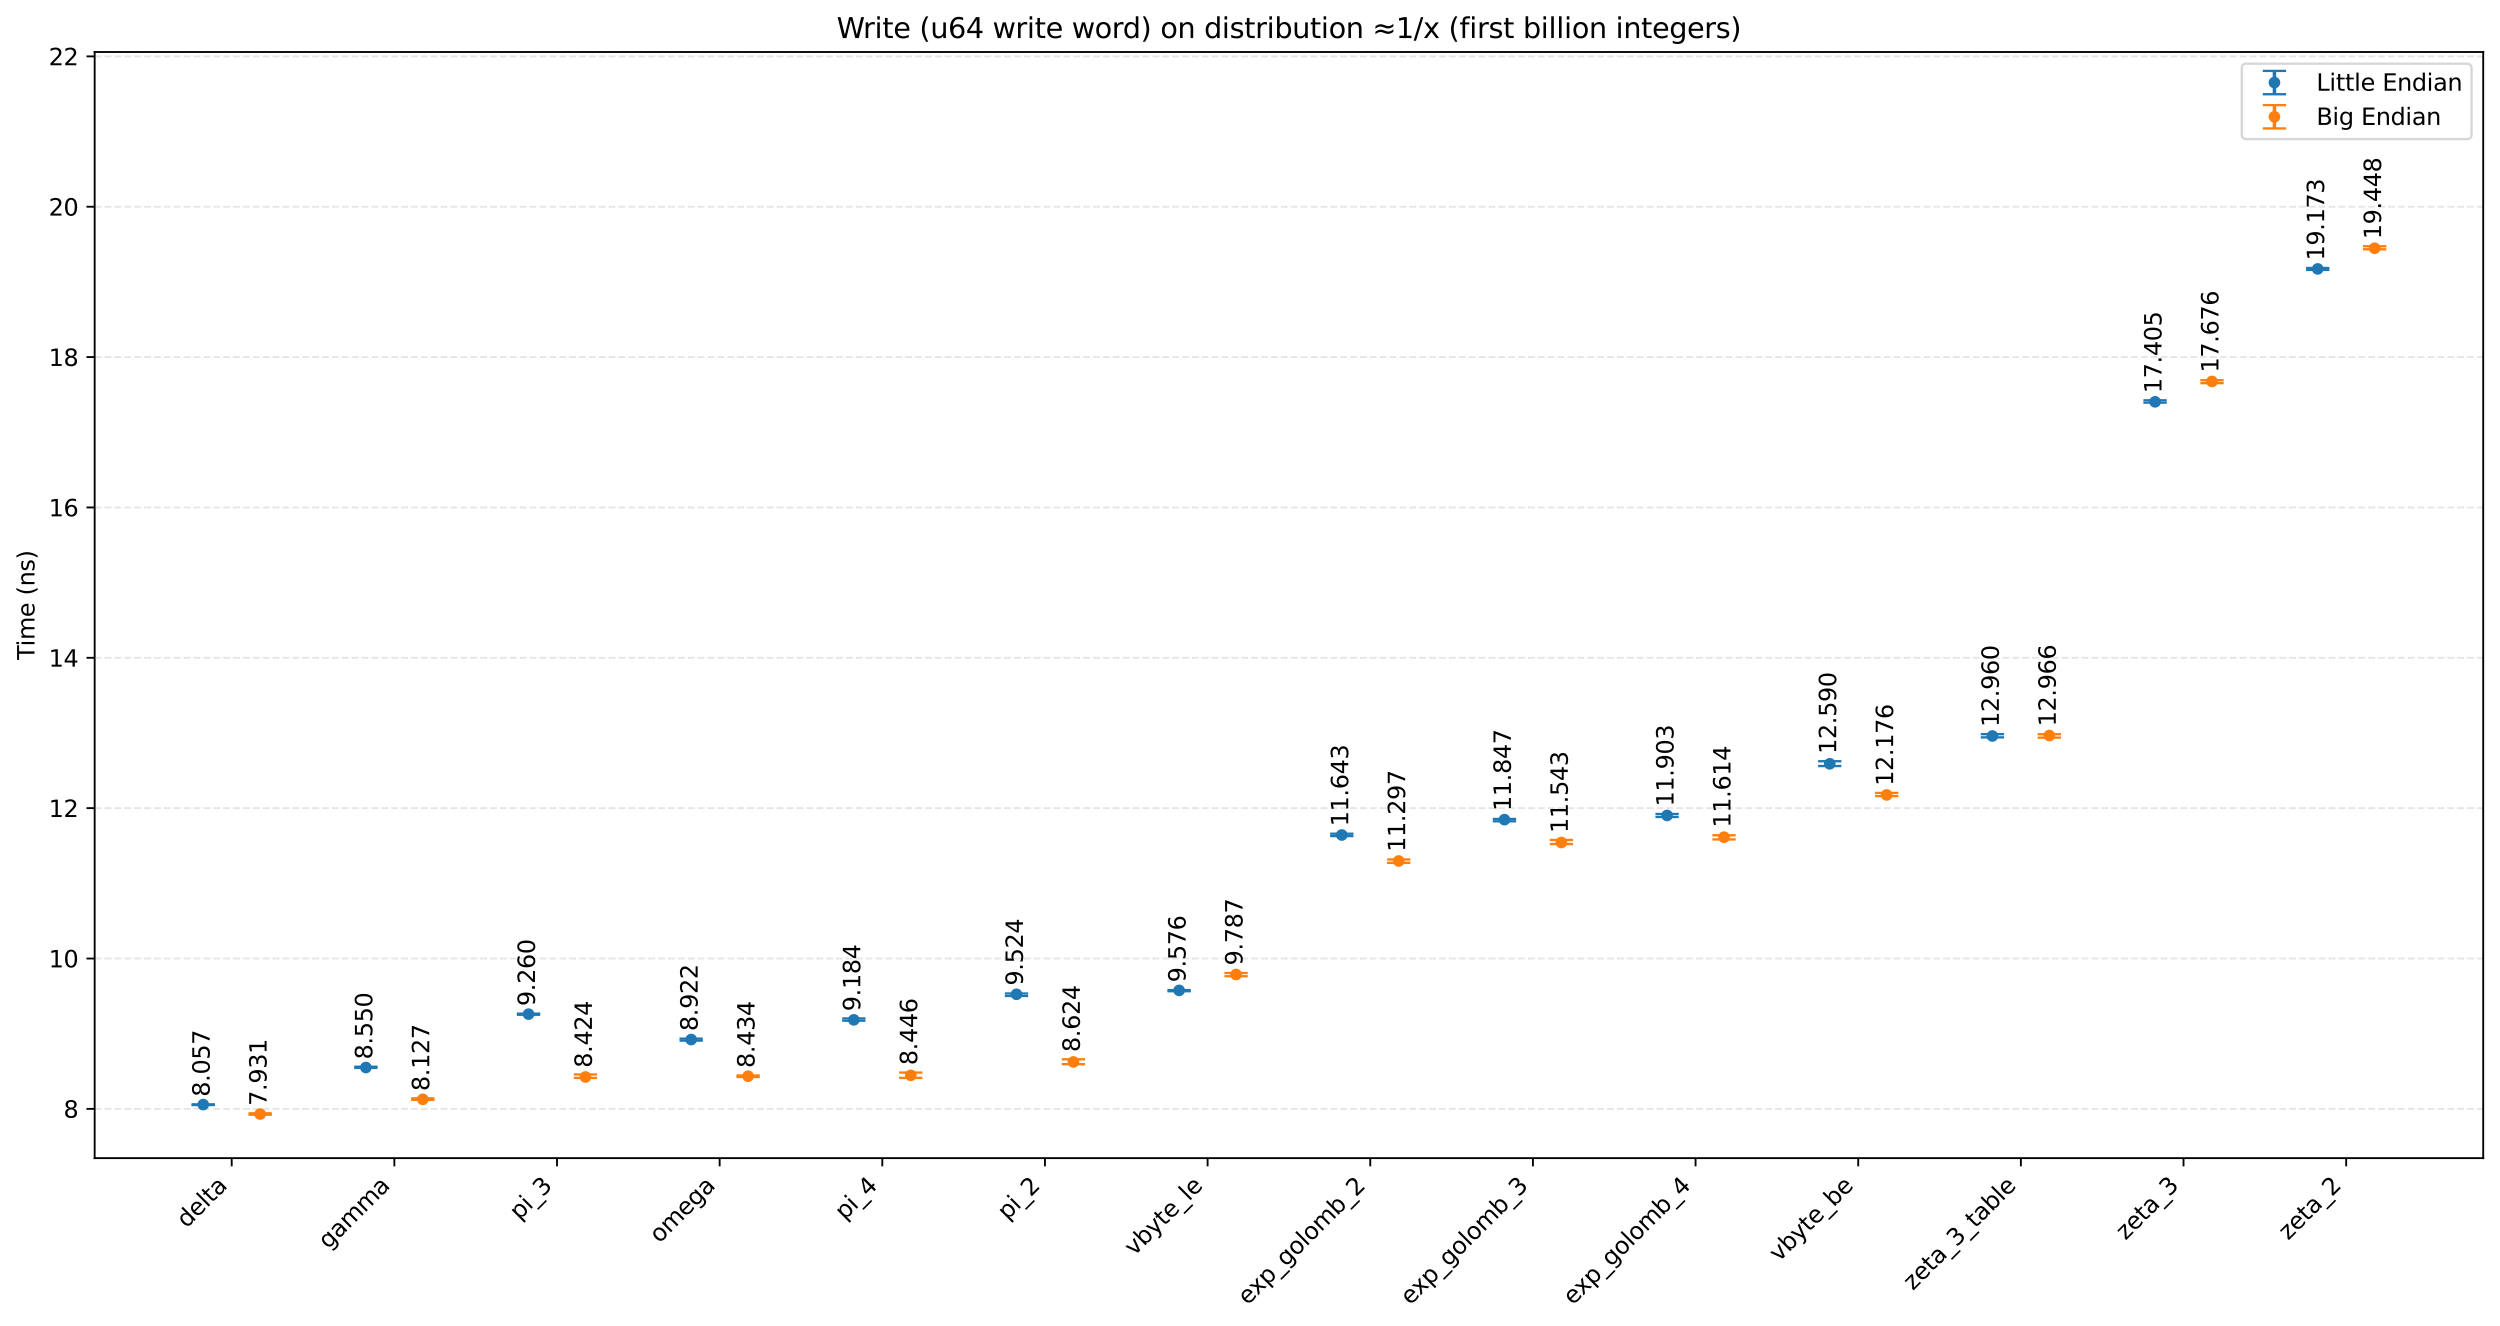 <?xml version="1.0" encoding="utf-8" standalone="no"?>
<!DOCTYPE svg PUBLIC "-//W3C//DTD SVG 1.1//EN"
  "http://www.w3.org/Graphics/SVG/1.1/DTD/svg11.dtd">
<svg xmlns:xlink="http://www.w3.org/1999/xlink" width="1072.343pt" height="568.971pt" viewBox="0 0 1072.343 568.971" xmlns="http://www.w3.org/2000/svg" version="1.1">
 <defs>
  <style type="text/css">*{stroke-linejoin: round; stroke-linecap: butt}</style>
 </defs>
 <g id="figure_1">
  <g id="patch_1">
   <path d="M 0 568.971 
L 1072.343 568.971 
L 1072.343 0 
L 0 0 
z
" style="fill: #ffffff"/>
  </g>
  <g id="axes_1">
   <g id="patch_2">
    <path d="M 40.603 496.776 
L 1065.143 496.776 
L 1065.143 22.318 
L 40.603 22.318 
z
" style="fill: #ffffff"/>
   </g>
   <g id="matplotlib.axis_1">
    <g id="xtick_1">
     <g id="line2d_1">
      <defs>
       <path id="m189ef46535" d="M 0 0 
L 0 3.5 
" style="stroke: #000000; stroke-width: 0.8"/>
      </defs>
      <g>
       <use xlink:href="#m189ef46535" x="99.382" y="496.776" style="stroke: #000000; stroke-width: 0.8"/>
      </g>
     </g>
     <g id="text_1">
      <!-- delta -->
      <g transform="translate(80.002 527.059) rotate(-45) scale(0.1 -0.1)">
       <defs>
        <path id="DejaVuSans-64" d="M 2906 2969 
L 2906 4863 
L 3481 4863 
L 3481 0 
L 2906 0 
L 2906 525 
Q 2725 213 2448 61 
Q 2172 -91 1784 -91 
Q 1150 -91 751 415 
Q 353 922 353 1747 
Q 353 2572 751 3078 
Q 1150 3584 1784 3584 
Q 2172 3584 2448 3432 
Q 2725 3281 2906 2969 
z
M 947 1747 
Q 947 1113 1208 752 
Q 1469 391 1925 391 
Q 2381 391 2643 752 
Q 2906 1113 2906 1747 
Q 2906 2381 2643 2742 
Q 2381 3103 1925 3103 
Q 1469 3103 1208 2742 
Q 947 2381 947 1747 
z
" transform="scale(0.016)"/>
        <path id="DejaVuSans-65" d="M 3597 1894 
L 3597 1613 
L 953 1613 
Q 991 1019 1311 708 
Q 1631 397 2203 397 
Q 2534 397 2845 478 
Q 3156 559 3463 722 
L 3463 178 
Q 3153 47 2828 -22 
Q 2503 -91 2169 -91 
Q 1331 -91 842 396 
Q 353 884 353 1716 
Q 353 2575 817 3079 
Q 1281 3584 2069 3584 
Q 2775 3584 3186 3129 
Q 3597 2675 3597 1894 
z
M 3022 2063 
Q 3016 2534 2758 2815 
Q 2500 3097 2075 3097 
Q 1594 3097 1305 2825 
Q 1016 2553 972 2059 
L 3022 2063 
z
" transform="scale(0.016)"/>
        <path id="DejaVuSans-6c" d="M 603 4863 
L 1178 4863 
L 1178 0 
L 603 0 
L 603 4863 
z
" transform="scale(0.016)"/>
        <path id="DejaVuSans-74" d="M 1172 4494 
L 1172 3500 
L 2356 3500 
L 2356 3053 
L 1172 3053 
L 1172 1153 
Q 1172 725 1289 603 
Q 1406 481 1766 481 
L 2356 481 
L 2356 0 
L 1766 0 
Q 1100 0 847 248 
Q 594 497 594 1153 
L 594 3053 
L 172 3053 
L 172 3500 
L 594 3500 
L 594 4494 
L 1172 4494 
z
" transform="scale(0.016)"/>
        <path id="DejaVuSans-61" d="M 2194 1759 
Q 1497 1759 1228 1600 
Q 959 1441 959 1056 
Q 959 750 1161 570 
Q 1363 391 1709 391 
Q 2188 391 2477 730 
Q 2766 1069 2766 1631 
L 2766 1759 
L 2194 1759 
z
M 3341 1997 
L 3341 0 
L 2766 0 
L 2766 531 
Q 2569 213 2275 61 
Q 1981 -91 1556 -91 
Q 1019 -91 701 211 
Q 384 513 384 1019 
Q 384 1609 779 1909 
Q 1175 2209 1959 2209 
L 2766 2209 
L 2766 2266 
Q 2766 2663 2505 2880 
Q 2244 3097 1772 3097 
Q 1472 3097 1187 3025 
Q 903 2953 641 2809 
L 641 3341 
Q 956 3463 1253 3523 
Q 1550 3584 1831 3584 
Q 2591 3584 2966 3190 
Q 3341 2797 3341 1997 
z
" transform="scale(0.016)"/>
       </defs>
       <use xlink:href="#DejaVuSans-64"/>
       <use xlink:href="#DejaVuSans-65" transform="translate(63.477 0)"/>
       <use xlink:href="#DejaVuSans-6c" transform="translate(125 0)"/>
       <use xlink:href="#DejaVuSans-74" transform="translate(152.783 0)"/>
       <use xlink:href="#DejaVuSans-61" transform="translate(191.992 0)"/>
      </g>
     </g>
    </g>
    <g id="xtick_2">
     <g id="line2d_2">
      <g>
       <use xlink:href="#m189ef46535" x="169.15" y="496.776" style="stroke: #000000; stroke-width: 0.8"/>
      </g>
     </g>
     <g id="text_2">
      <!-- gamma -->
      <g transform="translate(140.749 536.08) rotate(-45) scale(0.1 -0.1)">
       <defs>
        <path id="DejaVuSans-67" d="M 2906 1791 
Q 2906 2416 2648 2759 
Q 2391 3103 1925 3103 
Q 1463 3103 1205 2759 
Q 947 2416 947 1791 
Q 947 1169 1205 825 
Q 1463 481 1925 481 
Q 2391 481 2648 825 
Q 2906 1169 2906 1791 
z
M 3481 434 
Q 3481 -459 3084 -895 
Q 2688 -1331 1869 -1331 
Q 1566 -1331 1297 -1286 
Q 1028 -1241 775 -1147 
L 775 -588 
Q 1028 -725 1275 -790 
Q 1522 -856 1778 -856 
Q 2344 -856 2625 -561 
Q 2906 -266 2906 331 
L 2906 616 
Q 2728 306 2450 153 
Q 2172 0 1784 0 
Q 1141 0 747 490 
Q 353 981 353 1791 
Q 353 2603 747 3093 
Q 1141 3584 1784 3584 
Q 2172 3584 2450 3431 
Q 2728 3278 2906 2969 
L 2906 3500 
L 3481 3500 
L 3481 434 
z
" transform="scale(0.016)"/>
        <path id="DejaVuSans-6d" d="M 3328 2828 
Q 3544 3216 3844 3400 
Q 4144 3584 4550 3584 
Q 5097 3584 5394 3201 
Q 5691 2819 5691 2113 
L 5691 0 
L 5113 0 
L 5113 2094 
Q 5113 2597 4934 2840 
Q 4756 3084 4391 3084 
Q 3944 3084 3684 2787 
Q 3425 2491 3425 1978 
L 3425 0 
L 2847 0 
L 2847 2094 
Q 2847 2600 2669 2842 
Q 2491 3084 2119 3084 
Q 1678 3084 1418 2786 
Q 1159 2488 1159 1978 
L 1159 0 
L 581 0 
L 581 3500 
L 1159 3500 
L 1159 2956 
Q 1356 3278 1631 3431 
Q 1906 3584 2284 3584 
Q 2666 3584 2933 3390 
Q 3200 3197 3328 2828 
z
" transform="scale(0.016)"/>
       </defs>
       <use xlink:href="#DejaVuSans-67"/>
       <use xlink:href="#DejaVuSans-61" transform="translate(63.477 0)"/>
       <use xlink:href="#DejaVuSans-6d" transform="translate(124.756 0)"/>
       <use xlink:href="#DejaVuSans-6d" transform="translate(222.168 0)"/>
       <use xlink:href="#DejaVuSans-61" transform="translate(319.58 0)"/>
      </g>
     </g>
    </g>
    <g id="xtick_3">
     <g id="line2d_3">
      <g>
       <use xlink:href="#m189ef46535" x="238.918" y="496.776" style="stroke: #000000; stroke-width: 0.8"/>
      </g>
     </g>
     <g id="text_3">
      <!-- pi_3 -->
      <g transform="translate(222.763 523.637) rotate(-45) scale(0.1 -0.1)">
       <defs>
        <path id="DejaVuSans-70" d="M 1159 525 
L 1159 -1331 
L 581 -1331 
L 581 3500 
L 1159 3500 
L 1159 2969 
Q 1341 3281 1617 3432 
Q 1894 3584 2278 3584 
Q 2916 3584 3314 3078 
Q 3713 2572 3713 1747 
Q 3713 922 3314 415 
Q 2916 -91 2278 -91 
Q 1894 -91 1617 61 
Q 1341 213 1159 525 
z
M 3116 1747 
Q 3116 2381 2855 2742 
Q 2594 3103 2138 3103 
Q 1681 3103 1420 2742 
Q 1159 2381 1159 1747 
Q 1159 1113 1420 752 
Q 1681 391 2138 391 
Q 2594 391 2855 752 
Q 3116 1113 3116 1747 
z
" transform="scale(0.016)"/>
        <path id="DejaVuSans-69" d="M 603 3500 
L 1178 3500 
L 1178 0 
L 603 0 
L 603 3500 
z
M 603 4863 
L 1178 4863 
L 1178 4134 
L 603 4134 
L 603 4863 
z
" transform="scale(0.016)"/>
        <path id="DejaVuSans-5f" d="M 3263 -1063 
L 3263 -1509 
L -63 -1509 
L -63 -1063 
L 3263 -1063 
z
" transform="scale(0.016)"/>
        <path id="DejaVuSans-33" d="M 2597 2516 
Q 3050 2419 3304 2112 
Q 3559 1806 3559 1356 
Q 3559 666 3084 287 
Q 2609 -91 1734 -91 
Q 1441 -91 1130 -33 
Q 819 25 488 141 
L 488 750 
Q 750 597 1062 519 
Q 1375 441 1716 441 
Q 2309 441 2620 675 
Q 2931 909 2931 1356 
Q 2931 1769 2642 2001 
Q 2353 2234 1838 2234 
L 1294 2234 
L 1294 2753 
L 1863 2753 
Q 2328 2753 2575 2939 
Q 2822 3125 2822 3475 
Q 2822 3834 2567 4026 
Q 2313 4219 1838 4219 
Q 1578 4219 1281 4162 
Q 984 4106 628 3988 
L 628 4550 
Q 988 4650 1302 4700 
Q 1616 4750 1894 4750 
Q 2613 4750 3031 4423 
Q 3450 4097 3450 3541 
Q 3450 3153 3228 2886 
Q 3006 2619 2597 2516 
z
" transform="scale(0.016)"/>
       </defs>
       <use xlink:href="#DejaVuSans-70"/>
       <use xlink:href="#DejaVuSans-69" transform="translate(63.477 0)"/>
       <use xlink:href="#DejaVuSans-5f" transform="translate(91.26 0)"/>
       <use xlink:href="#DejaVuSans-33" transform="translate(141.26 0)"/>
      </g>
     </g>
    </g>
    <g id="xtick_4">
     <g id="line2d_4">
      <g>
       <use xlink:href="#m189ef46535" x="308.686" y="496.776" style="stroke: #000000; stroke-width: 0.8"/>
      </g>
     </g>
     <g id="text_4">
      <!-- omega -->
      <g transform="translate(282.828 533.537) rotate(-45) scale(0.1 -0.1)">
       <defs>
        <path id="DejaVuSans-6f" d="M 1959 3097 
Q 1497 3097 1228 2736 
Q 959 2375 959 1747 
Q 959 1119 1226 758 
Q 1494 397 1959 397 
Q 2419 397 2687 759 
Q 2956 1122 2956 1747 
Q 2956 2369 2687 2733 
Q 2419 3097 1959 3097 
z
M 1959 3584 
Q 2709 3584 3137 3096 
Q 3566 2609 3566 1747 
Q 3566 888 3137 398 
Q 2709 -91 1959 -91 
Q 1206 -91 779 398 
Q 353 888 353 1747 
Q 353 2609 779 3096 
Q 1206 3584 1959 3584 
z
" transform="scale(0.016)"/>
       </defs>
       <use xlink:href="#DejaVuSans-6f"/>
       <use xlink:href="#DejaVuSans-6d" transform="translate(61.182 0)"/>
       <use xlink:href="#DejaVuSans-65" transform="translate(158.594 0)"/>
       <use xlink:href="#DejaVuSans-67" transform="translate(220.117 0)"/>
       <use xlink:href="#DejaVuSans-61" transform="translate(283.594 0)"/>
      </g>
     </g>
    </g>
    <g id="xtick_5">
     <g id="line2d_5">
      <g>
       <use xlink:href="#m189ef46535" x="378.454" y="496.776" style="stroke: #000000; stroke-width: 0.8"/>
      </g>
     </g>
     <g id="text_5">
      <!-- pi_4 -->
      <g transform="translate(362.298 523.637) rotate(-45) scale(0.1 -0.1)">
       <defs>
        <path id="DejaVuSans-34" d="M 2419 4116 
L 825 1625 
L 2419 1625 
L 2419 4116 
z
M 2253 4666 
L 3047 4666 
L 3047 1625 
L 3713 1625 
L 3713 1100 
L 3047 1100 
L 3047 0 
L 2419 0 
L 2419 1100 
L 313 1100 
L 313 1709 
L 2253 4666 
z
" transform="scale(0.016)"/>
       </defs>
       <use xlink:href="#DejaVuSans-70"/>
       <use xlink:href="#DejaVuSans-69" transform="translate(63.477 0)"/>
       <use xlink:href="#DejaVuSans-5f" transform="translate(91.26 0)"/>
       <use xlink:href="#DejaVuSans-34" transform="translate(141.26 0)"/>
      </g>
     </g>
    </g>
    <g id="xtick_6">
     <g id="line2d_6">
      <g>
       <use xlink:href="#m189ef46535" x="448.221" y="496.776" style="stroke: #000000; stroke-width: 0.8"/>
      </g>
     </g>
     <g id="text_6">
      <!-- pi_2 -->
      <g transform="translate(432.066 523.637) rotate(-45) scale(0.1 -0.1)">
       <defs>
        <path id="DejaVuSans-32" d="M 1228 531 
L 3431 531 
L 3431 0 
L 469 0 
L 469 531 
Q 828 903 1448 1529 
Q 2069 2156 2228 2338 
Q 2531 2678 2651 2914 
Q 2772 3150 2772 3378 
Q 2772 3750 2511 3984 
Q 2250 4219 1831 4219 
Q 1534 4219 1204 4116 
Q 875 4013 500 3803 
L 500 4441 
Q 881 4594 1212 4672 
Q 1544 4750 1819 4750 
Q 2544 4750 2975 4387 
Q 3406 4025 3406 3419 
Q 3406 3131 3298 2873 
Q 3191 2616 2906 2266 
Q 2828 2175 2409 1742 
Q 1991 1309 1228 531 
z
" transform="scale(0.016)"/>
       </defs>
       <use xlink:href="#DejaVuSans-70"/>
       <use xlink:href="#DejaVuSans-69" transform="translate(63.477 0)"/>
       <use xlink:href="#DejaVuSans-5f" transform="translate(91.26 0)"/>
       <use xlink:href="#DejaVuSans-32" transform="translate(141.26 0)"/>
      </g>
     </g>
    </g>
    <g id="xtick_7">
     <g id="line2d_7">
      <g>
       <use xlink:href="#m189ef46535" x="517.989" y="496.776" style="stroke: #000000; stroke-width: 0.8"/>
      </g>
     </g>
     <g id="text_7">
      <!-- vbyte_le -->
      <g transform="translate(486.489 538.982) rotate(-45) scale(0.1 -0.1)">
       <defs>
        <path id="DejaVuSans-76" d="M 191 3500 
L 800 3500 
L 1894 563 
L 2988 3500 
L 3597 3500 
L 2284 0 
L 1503 0 
L 191 3500 
z
" transform="scale(0.016)"/>
        <path id="DejaVuSans-62" d="M 3116 1747 
Q 3116 2381 2855 2742 
Q 2594 3103 2138 3103 
Q 1681 3103 1420 2742 
Q 1159 2381 1159 1747 
Q 1159 1113 1420 752 
Q 1681 391 2138 391 
Q 2594 391 2855 752 
Q 3116 1113 3116 1747 
z
M 1159 2969 
Q 1341 3281 1617 3432 
Q 1894 3584 2278 3584 
Q 2916 3584 3314 3078 
Q 3713 2572 3713 1747 
Q 3713 922 3314 415 
Q 2916 -91 2278 -91 
Q 1894 -91 1617 61 
Q 1341 213 1159 525 
L 1159 0 
L 581 0 
L 581 4863 
L 1159 4863 
L 1159 2969 
z
" transform="scale(0.016)"/>
        <path id="DejaVuSans-79" d="M 2059 -325 
Q 1816 -950 1584 -1140 
Q 1353 -1331 966 -1331 
L 506 -1331 
L 506 -850 
L 844 -850 
Q 1081 -850 1212 -737 
Q 1344 -625 1503 -206 
L 1606 56 
L 191 3500 
L 800 3500 
L 1894 763 
L 2988 3500 
L 3597 3500 
L 2059 -325 
z
" transform="scale(0.016)"/>
       </defs>
       <use xlink:href="#DejaVuSans-76"/>
       <use xlink:href="#DejaVuSans-62" transform="translate(59.18 0)"/>
       <use xlink:href="#DejaVuSans-79" transform="translate(122.656 0)"/>
       <use xlink:href="#DejaVuSans-74" transform="translate(181.836 0)"/>
       <use xlink:href="#DejaVuSans-65" transform="translate(221.045 0)"/>
       <use xlink:href="#DejaVuSans-5f" transform="translate(282.568 0)"/>
       <use xlink:href="#DejaVuSans-6c" transform="translate(332.568 0)"/>
       <use xlink:href="#DejaVuSans-65" transform="translate(360.352 0)"/>
      </g>
     </g>
    </g>
    <g id="xtick_8">
     <g id="line2d_8">
      <g>
       <use xlink:href="#m189ef46535" x="587.757" y="496.776" style="stroke: #000000; stroke-width: 0.8"/>
      </g>
     </g>
     <g id="text_8">
      <!-- exp_golomb_2 -->
      <g transform="translate(535.135 560.104) rotate(-45) scale(0.1 -0.1)">
       <defs>
        <path id="DejaVuSans-78" d="M 3513 3500 
L 2247 1797 
L 3578 0 
L 2900 0 
L 1881 1375 
L 863 0 
L 184 0 
L 1544 1831 
L 300 3500 
L 978 3500 
L 1906 2253 
L 2834 3500 
L 3513 3500 
z
" transform="scale(0.016)"/>
       </defs>
       <use xlink:href="#DejaVuSans-65"/>
       <use xlink:href="#DejaVuSans-78" transform="translate(59.773 0)"/>
       <use xlink:href="#DejaVuSans-70" transform="translate(118.953 0)"/>
       <use xlink:href="#DejaVuSans-5f" transform="translate(182.43 0)"/>
       <use xlink:href="#DejaVuSans-67" transform="translate(232.43 0)"/>
       <use xlink:href="#DejaVuSans-6f" transform="translate(295.906 0)"/>
       <use xlink:href="#DejaVuSans-6c" transform="translate(357.088 0)"/>
       <use xlink:href="#DejaVuSans-6f" transform="translate(384.871 0)"/>
       <use xlink:href="#DejaVuSans-6d" transform="translate(446.053 0)"/>
       <use xlink:href="#DejaVuSans-62" transform="translate(543.465 0)"/>
       <use xlink:href="#DejaVuSans-5f" transform="translate(606.941 0)"/>
       <use xlink:href="#DejaVuSans-32" transform="translate(656.941 0)"/>
      </g>
     </g>
    </g>
    <g id="xtick_9">
     <g id="line2d_9">
      <g>
       <use xlink:href="#m189ef46535" x="657.525" y="496.776" style="stroke: #000000; stroke-width: 0.8"/>
      </g>
     </g>
     <g id="text_9">
      <!-- exp_golomb_3 -->
      <g transform="translate(604.903 560.104) rotate(-45) scale(0.1 -0.1)">
       <use xlink:href="#DejaVuSans-65"/>
       <use xlink:href="#DejaVuSans-78" transform="translate(59.773 0)"/>
       <use xlink:href="#DejaVuSans-70" transform="translate(118.953 0)"/>
       <use xlink:href="#DejaVuSans-5f" transform="translate(182.43 0)"/>
       <use xlink:href="#DejaVuSans-67" transform="translate(232.43 0)"/>
       <use xlink:href="#DejaVuSans-6f" transform="translate(295.906 0)"/>
       <use xlink:href="#DejaVuSans-6c" transform="translate(357.088 0)"/>
       <use xlink:href="#DejaVuSans-6f" transform="translate(384.871 0)"/>
       <use xlink:href="#DejaVuSans-6d" transform="translate(446.053 0)"/>
       <use xlink:href="#DejaVuSans-62" transform="translate(543.465 0)"/>
       <use xlink:href="#DejaVuSans-5f" transform="translate(606.941 0)"/>
       <use xlink:href="#DejaVuSans-33" transform="translate(656.941 0)"/>
      </g>
     </g>
    </g>
    <g id="xtick_10">
     <g id="line2d_10">
      <g>
       <use xlink:href="#m189ef46535" x="727.293" y="496.776" style="stroke: #000000; stroke-width: 0.8"/>
      </g>
     </g>
     <g id="text_10">
      <!-- exp_golomb_4 -->
      <g transform="translate(674.671 560.104) rotate(-45) scale(0.1 -0.1)">
       <use xlink:href="#DejaVuSans-65"/>
       <use xlink:href="#DejaVuSans-78" transform="translate(59.773 0)"/>
       <use xlink:href="#DejaVuSans-70" transform="translate(118.953 0)"/>
       <use xlink:href="#DejaVuSans-5f" transform="translate(182.43 0)"/>
       <use xlink:href="#DejaVuSans-67" transform="translate(232.43 0)"/>
       <use xlink:href="#DejaVuSans-6f" transform="translate(295.906 0)"/>
       <use xlink:href="#DejaVuSans-6c" transform="translate(357.088 0)"/>
       <use xlink:href="#DejaVuSans-6f" transform="translate(384.871 0)"/>
       <use xlink:href="#DejaVuSans-6d" transform="translate(446.053 0)"/>
       <use xlink:href="#DejaVuSans-62" transform="translate(543.465 0)"/>
       <use xlink:href="#DejaVuSans-5f" transform="translate(606.941 0)"/>
       <use xlink:href="#DejaVuSans-34" transform="translate(656.941 0)"/>
      </g>
     </g>
    </g>
    <g id="xtick_11">
     <g id="line2d_11">
      <g>
       <use xlink:href="#m189ef46535" x="797.06" y="496.776" style="stroke: #000000; stroke-width: 0.8"/>
      </g>
     </g>
     <g id="text_11">
      <!-- vbyte_be -->
      <g transform="translate(763.035 541.507) rotate(-45) scale(0.1 -0.1)">
       <use xlink:href="#DejaVuSans-76"/>
       <use xlink:href="#DejaVuSans-62" transform="translate(59.18 0)"/>
       <use xlink:href="#DejaVuSans-79" transform="translate(122.656 0)"/>
       <use xlink:href="#DejaVuSans-74" transform="translate(181.836 0)"/>
       <use xlink:href="#DejaVuSans-65" transform="translate(221.045 0)"/>
       <use xlink:href="#DejaVuSans-5f" transform="translate(282.568 0)"/>
       <use xlink:href="#DejaVuSans-62" transform="translate(332.568 0)"/>
       <use xlink:href="#DejaVuSans-65" transform="translate(396.045 0)"/>
      </g>
     </g>
    </g>
    <g id="xtick_12">
     <g id="line2d_12">
      <g>
       <use xlink:href="#m189ef46535" x="866.828" y="496.776" style="stroke: #000000; stroke-width: 0.8"/>
      </g>
     </g>
     <g id="text_12">
      <!-- zeta_3_table -->
      <g transform="translate(820.514 553.796) rotate(-45) scale(0.1 -0.1)">
       <defs>
        <path id="DejaVuSans-7a" d="M 353 3500 
L 3084 3500 
L 3084 2975 
L 922 459 
L 3084 459 
L 3084 0 
L 275 0 
L 275 525 
L 2438 3041 
L 353 3041 
L 353 3500 
z
" transform="scale(0.016)"/>
       </defs>
       <use xlink:href="#DejaVuSans-7a"/>
       <use xlink:href="#DejaVuSans-65" transform="translate(52.49 0)"/>
       <use xlink:href="#DejaVuSans-74" transform="translate(114.014 0)"/>
       <use xlink:href="#DejaVuSans-61" transform="translate(153.223 0)"/>
       <use xlink:href="#DejaVuSans-5f" transform="translate(214.502 0)"/>
       <use xlink:href="#DejaVuSans-33" transform="translate(264.502 0)"/>
       <use xlink:href="#DejaVuSans-5f" transform="translate(328.125 0)"/>
       <use xlink:href="#DejaVuSans-74" transform="translate(378.125 0)"/>
       <use xlink:href="#DejaVuSans-61" transform="translate(417.334 0)"/>
       <use xlink:href="#DejaVuSans-62" transform="translate(478.613 0)"/>
       <use xlink:href="#DejaVuSans-6c" transform="translate(542.09 0)"/>
       <use xlink:href="#DejaVuSans-65" transform="translate(569.873 0)"/>
      </g>
     </g>
    </g>
    <g id="xtick_13">
     <g id="line2d_13">
      <g>
       <use xlink:href="#m189ef46535" x="936.596" y="496.776" style="stroke: #000000; stroke-width: 0.8"/>
      </g>
     </g>
     <g id="text_13">
      <!-- zeta_3 -->
      <g transform="translate(911.727 532.226) rotate(-45) scale(0.1 -0.1)">
       <use xlink:href="#DejaVuSans-7a"/>
       <use xlink:href="#DejaVuSans-65" transform="translate(52.49 0)"/>
       <use xlink:href="#DejaVuSans-74" transform="translate(114.014 0)"/>
       <use xlink:href="#DejaVuSans-61" transform="translate(153.223 0)"/>
       <use xlink:href="#DejaVuSans-5f" transform="translate(214.502 0)"/>
       <use xlink:href="#DejaVuSans-33" transform="translate(264.502 0)"/>
      </g>
     </g>
    </g>
    <g id="xtick_14">
     <g id="line2d_14">
      <g>
       <use xlink:href="#m189ef46535" x="1006.364" y="496.776" style="stroke: #000000; stroke-width: 0.8"/>
      </g>
     </g>
     <g id="text_14">
      <!-- zeta_2 -->
      <g transform="translate(981.495 532.226) rotate(-45) scale(0.1 -0.1)">
       <use xlink:href="#DejaVuSans-7a"/>
       <use xlink:href="#DejaVuSans-65" transform="translate(52.49 0)"/>
       <use xlink:href="#DejaVuSans-74" transform="translate(114.014 0)"/>
       <use xlink:href="#DejaVuSans-61" transform="translate(153.223 0)"/>
       <use xlink:href="#DejaVuSans-5f" transform="translate(214.502 0)"/>
       <use xlink:href="#DejaVuSans-32" transform="translate(264.502 0)"/>
      </g>
     </g>
    </g>
   </g>
   <g id="matplotlib.axis_2">
    <g id="ytick_1">
     <g id="line2d_15">
      <path d="M 40.603 475.634 
L 1065.143 475.634 
" clip-path="url(#pba14ab0bf0)" style="fill: none; stroke-dasharray: 2.96,1.28; stroke-dashoffset: 0; stroke: #808080; stroke-opacity: 0.2; stroke-width: 0.8"/>
     </g>
     <g id="line2d_16">
      <defs>
       <path id="me33920324b" d="M 0 0 
L -3.5 0 
" style="stroke: #000000; stroke-width: 0.8"/>
      </defs>
      <g>
       <use xlink:href="#me33920324b" x="40.603" y="475.634" style="stroke: #000000; stroke-width: 0.8"/>
      </g>
     </g>
     <g id="text_15">
      <!-- 8 -->
      <g transform="translate(27.241 479.433) scale(0.1 -0.1)">
       <defs>
        <path id="DejaVuSans-38" d="M 2034 2216 
Q 1584 2216 1326 1975 
Q 1069 1734 1069 1313 
Q 1069 891 1326 650 
Q 1584 409 2034 409 
Q 2484 409 2743 651 
Q 3003 894 3003 1313 
Q 3003 1734 2745 1975 
Q 2488 2216 2034 2216 
z
M 1403 2484 
Q 997 2584 770 2862 
Q 544 3141 544 3541 
Q 544 4100 942 4425 
Q 1341 4750 2034 4750 
Q 2731 4750 3128 4425 
Q 3525 4100 3525 3541 
Q 3525 3141 3298 2862 
Q 3072 2584 2669 2484 
Q 3125 2378 3379 2068 
Q 3634 1759 3634 1313 
Q 3634 634 3220 271 
Q 2806 -91 2034 -91 
Q 1263 -91 848 271 
Q 434 634 434 1313 
Q 434 1759 690 2068 
Q 947 2378 1403 2484 
z
M 1172 3481 
Q 1172 3119 1398 2916 
Q 1625 2713 2034 2713 
Q 2441 2713 2670 2916 
Q 2900 3119 2900 3481 
Q 2900 3844 2670 4047 
Q 2441 4250 2034 4250 
Q 1625 4250 1398 4047 
Q 1172 3844 1172 3481 
z
" transform="scale(0.016)"/>
       </defs>
       <use xlink:href="#DejaVuSans-38"/>
      </g>
     </g>
    </g>
    <g id="ytick_2">
     <g id="line2d_17">
      <path d="M 40.603 411.141 
L 1065.143 411.141 
" clip-path="url(#pba14ab0bf0)" style="fill: none; stroke-dasharray: 2.96,1.28; stroke-dashoffset: 0; stroke: #808080; stroke-opacity: 0.2; stroke-width: 0.8"/>
     </g>
     <g id="line2d_18">
      <g>
       <use xlink:href="#me33920324b" x="40.603" y="411.141" style="stroke: #000000; stroke-width: 0.8"/>
      </g>
     </g>
     <g id="text_16">
      <!-- 10 -->
      <g transform="translate(20.878 414.941) scale(0.1 -0.1)">
       <defs>
        <path id="DejaVuSans-31" d="M 794 531 
L 1825 531 
L 1825 4091 
L 703 3866 
L 703 4441 
L 1819 4666 
L 2450 4666 
L 2450 531 
L 3481 531 
L 3481 0 
L 794 0 
L 794 531 
z
" transform="scale(0.016)"/>
        <path id="DejaVuSans-30" d="M 2034 4250 
Q 1547 4250 1301 3770 
Q 1056 3291 1056 2328 
Q 1056 1369 1301 889 
Q 1547 409 2034 409 
Q 2525 409 2770 889 
Q 3016 1369 3016 2328 
Q 3016 3291 2770 3770 
Q 2525 4250 2034 4250 
z
M 2034 4750 
Q 2819 4750 3233 4129 
Q 3647 3509 3647 2328 
Q 3647 1150 3233 529 
Q 2819 -91 2034 -91 
Q 1250 -91 836 529 
Q 422 1150 422 2328 
Q 422 3509 836 4129 
Q 1250 4750 2034 4750 
z
" transform="scale(0.016)"/>
       </defs>
       <use xlink:href="#DejaVuSans-31"/>
       <use xlink:href="#DejaVuSans-30" transform="translate(63.623 0)"/>
      </g>
     </g>
    </g>
    <g id="ytick_3">
     <g id="line2d_19">
      <path d="M 40.603 346.649 
L 1065.143 346.649 
" clip-path="url(#pba14ab0bf0)" style="fill: none; stroke-dasharray: 2.96,1.28; stroke-dashoffset: 0; stroke: #808080; stroke-opacity: 0.2; stroke-width: 0.8"/>
     </g>
     <g id="line2d_20">
      <g>
       <use xlink:href="#me33920324b" x="40.603" y="346.649" style="stroke: #000000; stroke-width: 0.8"/>
      </g>
     </g>
     <g id="text_17">
      <!-- 12 -->
      <g transform="translate(20.878 350.448) scale(0.1 -0.1)">
       <use xlink:href="#DejaVuSans-31"/>
       <use xlink:href="#DejaVuSans-32" transform="translate(63.623 0)"/>
      </g>
     </g>
    </g>
    <g id="ytick_4">
     <g id="line2d_21">
      <path d="M 40.603 282.156 
L 1065.143 282.156 
" clip-path="url(#pba14ab0bf0)" style="fill: none; stroke-dasharray: 2.96,1.28; stroke-dashoffset: 0; stroke: #808080; stroke-opacity: 0.2; stroke-width: 0.8"/>
     </g>
     <g id="line2d_22">
      <g>
       <use xlink:href="#me33920324b" x="40.603" y="282.156" style="stroke: #000000; stroke-width: 0.8"/>
      </g>
     </g>
     <g id="text_18">
      <!-- 14 -->
      <g transform="translate(20.878 285.955) scale(0.1 -0.1)">
       <use xlink:href="#DejaVuSans-31"/>
       <use xlink:href="#DejaVuSans-34" transform="translate(63.623 0)"/>
      </g>
     </g>
    </g>
    <g id="ytick_5">
     <g id="line2d_23">
      <path d="M 40.603 217.664 
L 1065.143 217.664 
" clip-path="url(#pba14ab0bf0)" style="fill: none; stroke-dasharray: 2.96,1.28; stroke-dashoffset: 0; stroke: #808080; stroke-opacity: 0.2; stroke-width: 0.8"/>
     </g>
     <g id="line2d_24">
      <g>
       <use xlink:href="#me33920324b" x="40.603" y="217.664" style="stroke: #000000; stroke-width: 0.8"/>
      </g>
     </g>
     <g id="text_19">
      <!-- 16 -->
      <g transform="translate(20.878 221.463) scale(0.1 -0.1)">
       <defs>
        <path id="DejaVuSans-36" d="M 2113 2584 
Q 1688 2584 1439 2293 
Q 1191 2003 1191 1497 
Q 1191 994 1439 701 
Q 1688 409 2113 409 
Q 2538 409 2786 701 
Q 3034 994 3034 1497 
Q 3034 2003 2786 2293 
Q 2538 2584 2113 2584 
z
M 3366 4563 
L 3366 3988 
Q 3128 4100 2886 4159 
Q 2644 4219 2406 4219 
Q 1781 4219 1451 3797 
Q 1122 3375 1075 2522 
Q 1259 2794 1537 2939 
Q 1816 3084 2150 3084 
Q 2853 3084 3261 2657 
Q 3669 2231 3669 1497 
Q 3669 778 3244 343 
Q 2819 -91 2113 -91 
Q 1303 -91 875 529 
Q 447 1150 447 2328 
Q 447 3434 972 4092 
Q 1497 4750 2381 4750 
Q 2619 4750 2861 4703 
Q 3103 4656 3366 4563 
z
" transform="scale(0.016)"/>
       </defs>
       <use xlink:href="#DejaVuSans-31"/>
       <use xlink:href="#DejaVuSans-36" transform="translate(63.623 0)"/>
      </g>
     </g>
    </g>
    <g id="ytick_6">
     <g id="line2d_25">
      <path d="M 40.603 153.171 
L 1065.143 153.171 
" clip-path="url(#pba14ab0bf0)" style="fill: none; stroke-dasharray: 2.96,1.28; stroke-dashoffset: 0; stroke: #808080; stroke-opacity: 0.2; stroke-width: 0.8"/>
     </g>
     <g id="line2d_26">
      <g>
       <use xlink:href="#me33920324b" x="40.603" y="153.171" style="stroke: #000000; stroke-width: 0.8"/>
      </g>
     </g>
     <g id="text_20">
      <!-- 18 -->
      <g transform="translate(20.878 156.97) scale(0.1 -0.1)">
       <use xlink:href="#DejaVuSans-31"/>
       <use xlink:href="#DejaVuSans-38" transform="translate(63.623 0)"/>
      </g>
     </g>
    </g>
    <g id="ytick_7">
     <g id="line2d_27">
      <path d="M 40.603 88.678 
L 1065.143 88.678 
" clip-path="url(#pba14ab0bf0)" style="fill: none; stroke-dasharray: 2.96,1.28; stroke-dashoffset: 0; stroke: #808080; stroke-opacity: 0.2; stroke-width: 0.8"/>
     </g>
     <g id="line2d_28">
      <g>
       <use xlink:href="#me33920324b" x="40.603" y="88.678" style="stroke: #000000; stroke-width: 0.8"/>
      </g>
     </g>
     <g id="text_21">
      <!-- 20 -->
      <g transform="translate(20.878 92.478) scale(0.1 -0.1)">
       <use xlink:href="#DejaVuSans-32"/>
       <use xlink:href="#DejaVuSans-30" transform="translate(63.623 0)"/>
      </g>
     </g>
    </g>
    <g id="ytick_8">
     <g id="line2d_29">
      <path d="M 40.603 24.186 
L 1065.143 24.186 
" clip-path="url(#pba14ab0bf0)" style="fill: none; stroke-dasharray: 2.96,1.28; stroke-dashoffset: 0; stroke: #808080; stroke-opacity: 0.2; stroke-width: 0.8"/>
     </g>
     <g id="line2d_30">
      <g>
       <use xlink:href="#me33920324b" x="40.603" y="24.186" style="stroke: #000000; stroke-width: 0.8"/>
      </g>
     </g>
     <g id="text_22">
      <!-- 22 -->
      <g transform="translate(20.878 27.985) scale(0.1 -0.1)">
       <use xlink:href="#DejaVuSans-32"/>
       <use xlink:href="#DejaVuSans-32" transform="translate(63.623 0)"/>
      </g>
     </g>
    </g>
    <g id="text_23">
     <!-- Time (ns) -->
     <g transform="translate(14.798 283.045) rotate(-90) scale(0.1 -0.1)">
      <defs>
       <path id="DejaVuSans-54" d="M -19 4666 
L 3928 4666 
L 3928 4134 
L 2272 4134 
L 2272 0 
L 1638 0 
L 1638 4134 
L -19 4134 
L -19 4666 
z
" transform="scale(0.016)"/>
       <path id="DejaVuSans-20" transform="scale(0.016)"/>
       <path id="DejaVuSans-28" d="M 1984 4856 
Q 1566 4138 1362 3434 
Q 1159 2731 1159 2009 
Q 1159 1288 1364 580 
Q 1569 -128 1984 -844 
L 1484 -844 
Q 1016 -109 783 600 
Q 550 1309 550 2009 
Q 550 2706 781 3412 
Q 1013 4119 1484 4856 
L 1984 4856 
z
" transform="scale(0.016)"/>
       <path id="DejaVuSans-6e" d="M 3513 2113 
L 3513 0 
L 2938 0 
L 2938 2094 
Q 2938 2591 2744 2837 
Q 2550 3084 2163 3084 
Q 1697 3084 1428 2787 
Q 1159 2491 1159 1978 
L 1159 0 
L 581 0 
L 581 3500 
L 1159 3500 
L 1159 2956 
Q 1366 3272 1645 3428 
Q 1925 3584 2291 3584 
Q 2894 3584 3203 3211 
Q 3513 2838 3513 2113 
z
" transform="scale(0.016)"/>
       <path id="DejaVuSans-73" d="M 2834 3397 
L 2834 2853 
Q 2591 2978 2328 3040 
Q 2066 3103 1784 3103 
Q 1356 3103 1142 2972 
Q 928 2841 928 2578 
Q 928 2378 1081 2264 
Q 1234 2150 1697 2047 
L 1894 2003 
Q 2506 1872 2764 1633 
Q 3022 1394 3022 966 
Q 3022 478 2636 193 
Q 2250 -91 1575 -91 
Q 1294 -91 989 -36 
Q 684 19 347 128 
L 347 722 
Q 666 556 975 473 
Q 1284 391 1588 391 
Q 1994 391 2212 530 
Q 2431 669 2431 922 
Q 2431 1156 2273 1281 
Q 2116 1406 1581 1522 
L 1381 1569 
Q 847 1681 609 1914 
Q 372 2147 372 2553 
Q 372 3047 722 3315 
Q 1072 3584 1716 3584 
Q 2034 3584 2315 3537 
Q 2597 3491 2834 3397 
z
" transform="scale(0.016)"/>
       <path id="DejaVuSans-29" d="M 513 4856 
L 1013 4856 
Q 1481 4119 1714 3412 
Q 1947 2706 1947 2009 
Q 1947 1309 1714 600 
Q 1481 -109 1013 -844 
L 513 -844 
Q 928 -128 1133 580 
Q 1338 1288 1338 2009 
Q 1338 2731 1133 3434 
Q 928 4138 513 4856 
z
" transform="scale(0.016)"/>
      </defs>
      <use xlink:href="#DejaVuSans-54"/>
      <use xlink:href="#DejaVuSans-69" transform="translate(57.959 0)"/>
      <use xlink:href="#DejaVuSans-6d" transform="translate(85.742 0)"/>
      <use xlink:href="#DejaVuSans-65" transform="translate(183.154 0)"/>
      <use xlink:href="#DejaVuSans-20" transform="translate(244.678 0)"/>
      <use xlink:href="#DejaVuSans-28" transform="translate(276.465 0)"/>
      <use xlink:href="#DejaVuSans-6e" transform="translate(315.479 0)"/>
      <use xlink:href="#DejaVuSans-73" transform="translate(378.857 0)"/>
      <use xlink:href="#DejaVuSans-29" transform="translate(430.957 0)"/>
     </g>
    </g>
   </g>
   <g id="LineCollection_1">
    <path d="M 87.173 473.989 
L 87.173 473.699 
" clip-path="url(#pba14ab0bf0)" style="fill: none; stroke: #1f77b4; stroke-width: 1.5"/>
    <path d="M 156.941 458.06 
L 156.941 457.544 
" clip-path="url(#pba14ab0bf0)" style="fill: none; stroke: #1f77b4; stroke-width: 1.5"/>
    <path d="M 226.709 435.262 
L 226.709 434.778 
" clip-path="url(#pba14ab0bf0)" style="fill: none; stroke: #1f77b4; stroke-width: 1.5"/>
    <path d="M 296.476 446.354 
L 296.476 445.516 
" clip-path="url(#pba14ab0bf0)" style="fill: none; stroke: #1f77b4; stroke-width: 1.5"/>
    <path d="M 366.244 437.809 
L 366.244 436.842 
" clip-path="url(#pba14ab0bf0)" style="fill: none; stroke: #1f77b4; stroke-width: 1.5"/>
    <path d="M 436.012 427.2 
L 436.012 426.136 
" clip-path="url(#pba14ab0bf0)" style="fill: none; stroke: #1f77b4; stroke-width: 1.5"/>
    <path d="M 505.78 425.169 
L 505.78 424.685 
" clip-path="url(#pba14ab0bf0)" style="fill: none; stroke: #1f77b4; stroke-width: 1.5"/>
    <path d="M 575.548 358.644 
L 575.548 357.613 
" clip-path="url(#pba14ab0bf0)" style="fill: none; stroke: #1f77b4; stroke-width: 1.5"/>
    <path d="M 645.315 352.292 
L 645.315 351.292 
" clip-path="url(#pba14ab0bf0)" style="fill: none; stroke: #1f77b4; stroke-width: 1.5"/>
    <path d="M 715.083 350.422 
L 715.083 349.132 
" clip-path="url(#pba14ab0bf0)" style="fill: none; stroke: #1f77b4; stroke-width: 1.5"/>
    <path d="M 784.851 328.591 
L 784.851 326.527 
" clip-path="url(#pba14ab0bf0)" style="fill: none; stroke: #1f77b4; stroke-width: 1.5"/>
    <path d="M 854.619 316.273 
L 854.619 314.918 
" clip-path="url(#pba14ab0bf0)" style="fill: none; stroke: #1f77b4; stroke-width: 1.5"/>
    <path d="M 924.387 172.712 
L 924.387 171.713 
" clip-path="url(#pba14ab0bf0)" style="fill: none; stroke: #1f77b4; stroke-width: 1.5"/>
    <path d="M 994.154 115.765 
L 994.154 114.927 
" clip-path="url(#pba14ab0bf0)" style="fill: none; stroke: #1f77b4; stroke-width: 1.5"/>
   </g>
   <g id="line2d_31">
    <defs>
     <path id="m89630d05ca" d="M 5 0 
L -5 -0 
" style="stroke: #1f77b4"/>
    </defs>
    <g clip-path="url(#pba14ab0bf0)">
     <use xlink:href="#m89630d05ca" x="87.173" y="473.989" style="fill: #1f77b4; stroke: #1f77b4"/>
     <use xlink:href="#m89630d05ca" x="156.941" y="458.06" style="fill: #1f77b4; stroke: #1f77b4"/>
     <use xlink:href="#m89630d05ca" x="226.709" y="435.262" style="fill: #1f77b4; stroke: #1f77b4"/>
     <use xlink:href="#m89630d05ca" x="296.476" y="446.354" style="fill: #1f77b4; stroke: #1f77b4"/>
     <use xlink:href="#m89630d05ca" x="366.244" y="437.809" style="fill: #1f77b4; stroke: #1f77b4"/>
     <use xlink:href="#m89630d05ca" x="436.012" y="427.2" style="fill: #1f77b4; stroke: #1f77b4"/>
     <use xlink:href="#m89630d05ca" x="505.78" y="425.169" style="fill: #1f77b4; stroke: #1f77b4"/>
     <use xlink:href="#m89630d05ca" x="575.548" y="358.644" style="fill: #1f77b4; stroke: #1f77b4"/>
     <use xlink:href="#m89630d05ca" x="645.315" y="352.292" style="fill: #1f77b4; stroke: #1f77b4"/>
     <use xlink:href="#m89630d05ca" x="715.083" y="350.422" style="fill: #1f77b4; stroke: #1f77b4"/>
     <use xlink:href="#m89630d05ca" x="784.851" y="328.591" style="fill: #1f77b4; stroke: #1f77b4"/>
     <use xlink:href="#m89630d05ca" x="854.619" y="316.273" style="fill: #1f77b4; stroke: #1f77b4"/>
     <use xlink:href="#m89630d05ca" x="924.387" y="172.712" style="fill: #1f77b4; stroke: #1f77b4"/>
     <use xlink:href="#m89630d05ca" x="994.154" y="115.765" style="fill: #1f77b4; stroke: #1f77b4"/>
    </g>
   </g>
   <g id="line2d_32">
    <g clip-path="url(#pba14ab0bf0)">
     <use xlink:href="#m89630d05ca" x="87.173" y="473.699" style="fill: #1f77b4; stroke: #1f77b4"/>
     <use xlink:href="#m89630d05ca" x="156.941" y="457.544" style="fill: #1f77b4; stroke: #1f77b4"/>
     <use xlink:href="#m89630d05ca" x="226.709" y="434.778" style="fill: #1f77b4; stroke: #1f77b4"/>
     <use xlink:href="#m89630d05ca" x="296.476" y="445.516" style="fill: #1f77b4; stroke: #1f77b4"/>
     <use xlink:href="#m89630d05ca" x="366.244" y="436.842" style="fill: #1f77b4; stroke: #1f77b4"/>
     <use xlink:href="#m89630d05ca" x="436.012" y="426.136" style="fill: #1f77b4; stroke: #1f77b4"/>
     <use xlink:href="#m89630d05ca" x="505.78" y="424.685" style="fill: #1f77b4; stroke: #1f77b4"/>
     <use xlink:href="#m89630d05ca" x="575.548" y="357.613" style="fill: #1f77b4; stroke: #1f77b4"/>
     <use xlink:href="#m89630d05ca" x="645.315" y="351.292" style="fill: #1f77b4; stroke: #1f77b4"/>
     <use xlink:href="#m89630d05ca" x="715.083" y="349.132" style="fill: #1f77b4; stroke: #1f77b4"/>
     <use xlink:href="#m89630d05ca" x="784.851" y="326.527" style="fill: #1f77b4; stroke: #1f77b4"/>
     <use xlink:href="#m89630d05ca" x="854.619" y="314.918" style="fill: #1f77b4; stroke: #1f77b4"/>
     <use xlink:href="#m89630d05ca" x="924.387" y="171.713" style="fill: #1f77b4; stroke: #1f77b4"/>
     <use xlink:href="#m89630d05ca" x="994.154" y="114.927" style="fill: #1f77b4; stroke: #1f77b4"/>
    </g>
   </g>
   <g id="LineCollection_2">
    <path d="M 111.592 478.149 
L 111.592 477.537 
" clip-path="url(#pba14ab0bf0)" style="fill: none; stroke: #ff7f0e; stroke-width: 1.5"/>
    <path d="M 181.36 471.764 
L 181.36 471.12 
" clip-path="url(#pba14ab0bf0)" style="fill: none; stroke: #ff7f0e; stroke-width: 1.5"/>
    <path d="M 251.127 462.349 
L 251.127 460.865 
" clip-path="url(#pba14ab0bf0)" style="fill: none; stroke: #ff7f0e; stroke-width: 1.5"/>
    <path d="M 320.895 461.962 
L 320.895 461.317 
" clip-path="url(#pba14ab0bf0)" style="fill: none; stroke: #ff7f0e; stroke-width: 1.5"/>
    <path d="M 390.663 462.349 
L 390.663 460.059 
" clip-path="url(#pba14ab0bf0)" style="fill: none; stroke: #ff7f0e; stroke-width: 1.5"/>
    <path d="M 460.431 456.447 
L 460.431 454.384 
" clip-path="url(#pba14ab0bf0)" style="fill: none; stroke: #ff7f0e; stroke-width: 1.5"/>
    <path d="M 530.199 418.752 
L 530.199 417.365 
" clip-path="url(#pba14ab0bf0)" style="fill: none; stroke: #ff7f0e; stroke-width: 1.5"/>
    <path d="M 599.966 370.092 
L 599.966 368.673 
" clip-path="url(#pba14ab0bf0)" style="fill: none; stroke: #ff7f0e; stroke-width: 1.5"/>
    <path d="M 669.734 362.03 
L 669.734 360.289 
" clip-path="url(#pba14ab0bf0)" style="fill: none; stroke: #ff7f0e; stroke-width: 1.5"/>
    <path d="M 739.502 360.063 
L 739.502 358.257 
" clip-path="url(#pba14ab0bf0)" style="fill: none; stroke: #ff7f0e; stroke-width: 1.5"/>
    <path d="M 809.27 341.489 
L 809.27 340.103 
" clip-path="url(#pba14ab0bf0)" style="fill: none; stroke: #ff7f0e; stroke-width: 1.5"/>
    <path d="M 879.038 316.402 
L 879.038 314.951 
" clip-path="url(#pba14ab0bf0)" style="fill: none; stroke: #ff7f0e; stroke-width: 1.5"/>
    <path d="M 948.805 164.36 
L 948.805 163.103 
" clip-path="url(#pba14ab0bf0)" style="fill: none; stroke: #ff7f0e; stroke-width: 1.5"/>
    <path d="M 1018.573 106.93 
L 1018.573 105.608 
" clip-path="url(#pba14ab0bf0)" style="fill: none; stroke: #ff7f0e; stroke-width: 1.5"/>
   </g>
   <g id="line2d_33">
    <defs>
     <path id="m64ab926b14" d="M 5 0 
L -5 -0 
" style="stroke: #ff7f0e"/>
    </defs>
    <g clip-path="url(#pba14ab0bf0)">
     <use xlink:href="#m64ab926b14" x="111.592" y="478.149" style="fill: #ff7f0e; stroke: #ff7f0e"/>
     <use xlink:href="#m64ab926b14" x="181.36" y="471.764" style="fill: #ff7f0e; stroke: #ff7f0e"/>
     <use xlink:href="#m64ab926b14" x="251.127" y="462.349" style="fill: #ff7f0e; stroke: #ff7f0e"/>
     <use xlink:href="#m64ab926b14" x="320.895" y="461.962" style="fill: #ff7f0e; stroke: #ff7f0e"/>
     <use xlink:href="#m64ab926b14" x="390.663" y="462.349" style="fill: #ff7f0e; stroke: #ff7f0e"/>
     <use xlink:href="#m64ab926b14" x="460.431" y="456.447" style="fill: #ff7f0e; stroke: #ff7f0e"/>
     <use xlink:href="#m64ab926b14" x="530.199" y="418.752" style="fill: #ff7f0e; stroke: #ff7f0e"/>
     <use xlink:href="#m64ab926b14" x="599.966" y="370.092" style="fill: #ff7f0e; stroke: #ff7f0e"/>
     <use xlink:href="#m64ab926b14" x="669.734" y="362.03" style="fill: #ff7f0e; stroke: #ff7f0e"/>
     <use xlink:href="#m64ab926b14" x="739.502" y="360.063" style="fill: #ff7f0e; stroke: #ff7f0e"/>
     <use xlink:href="#m64ab926b14" x="809.27" y="341.489" style="fill: #ff7f0e; stroke: #ff7f0e"/>
     <use xlink:href="#m64ab926b14" x="879.038" y="316.402" style="fill: #ff7f0e; stroke: #ff7f0e"/>
     <use xlink:href="#m64ab926b14" x="948.805" y="164.36" style="fill: #ff7f0e; stroke: #ff7f0e"/>
     <use xlink:href="#m64ab926b14" x="1018.573" y="106.93" style="fill: #ff7f0e; stroke: #ff7f0e"/>
    </g>
   </g>
   <g id="line2d_34">
    <g clip-path="url(#pba14ab0bf0)">
     <use xlink:href="#m64ab926b14" x="111.592" y="477.537" style="fill: #ff7f0e; stroke: #ff7f0e"/>
     <use xlink:href="#m64ab926b14" x="181.36" y="471.12" style="fill: #ff7f0e; stroke: #ff7f0e"/>
     <use xlink:href="#m64ab926b14" x="251.127" y="460.865" style="fill: #ff7f0e; stroke: #ff7f0e"/>
     <use xlink:href="#m64ab926b14" x="320.895" y="461.317" style="fill: #ff7f0e; stroke: #ff7f0e"/>
     <use xlink:href="#m64ab926b14" x="390.663" y="460.059" style="fill: #ff7f0e; stroke: #ff7f0e"/>
     <use xlink:href="#m64ab926b14" x="460.431" y="454.384" style="fill: #ff7f0e; stroke: #ff7f0e"/>
     <use xlink:href="#m64ab926b14" x="530.199" y="417.365" style="fill: #ff7f0e; stroke: #ff7f0e"/>
     <use xlink:href="#m64ab926b14" x="599.966" y="368.673" style="fill: #ff7f0e; stroke: #ff7f0e"/>
     <use xlink:href="#m64ab926b14" x="669.734" y="360.289" style="fill: #ff7f0e; stroke: #ff7f0e"/>
     <use xlink:href="#m64ab926b14" x="739.502" y="358.257" style="fill: #ff7f0e; stroke: #ff7f0e"/>
     <use xlink:href="#m64ab926b14" x="809.27" y="340.103" style="fill: #ff7f0e; stroke: #ff7f0e"/>
     <use xlink:href="#m64ab926b14" x="879.038" y="314.951" style="fill: #ff7f0e; stroke: #ff7f0e"/>
     <use xlink:href="#m64ab926b14" x="948.805" y="163.103" style="fill: #ff7f0e; stroke: #ff7f0e"/>
     <use xlink:href="#m64ab926b14" x="1018.573" y="105.608" style="fill: #ff7f0e; stroke: #ff7f0e"/>
    </g>
   </g>
   <g id="line2d_35">
    <defs>
     <path id="m001f238f33" d="M 0 2 
C 0.53 2 1.039 1.789 1.414 1.414 
C 1.789 1.039 2 0.53 2 0 
C 2 -0.53 1.789 -1.039 1.414 -1.414 
C 1.039 -1.789 0.53 -2 0 -2 
C -0.53 -2 -1.039 -1.789 -1.414 -1.414 
C -1.789 -1.039 -2 -0.53 -2 0 
C -2 0.53 -1.789 1.039 -1.414 1.414 
C -1.039 1.789 -0.53 2 0 2 
z
" style="stroke: #1f77b4"/>
    </defs>
    <g clip-path="url(#pba14ab0bf0)">
     <use xlink:href="#m001f238f33" x="87.173" y="473.796" style="fill: #1f77b4; stroke: #1f77b4"/>
     <use xlink:href="#m001f238f33" x="156.941" y="457.899" style="fill: #1f77b4; stroke: #1f77b4"/>
     <use xlink:href="#m001f238f33" x="226.709" y="435.004" style="fill: #1f77b4; stroke: #1f77b4"/>
     <use xlink:href="#m001f238f33" x="296.476" y="445.903" style="fill: #1f77b4; stroke: #1f77b4"/>
     <use xlink:href="#m001f238f33" x="366.244" y="437.454" style="fill: #1f77b4; stroke: #1f77b4"/>
     <use xlink:href="#m001f238f33" x="436.012" y="426.491" style="fill: #1f77b4; stroke: #1f77b4"/>
     <use xlink:href="#m001f238f33" x="505.78" y="424.814" style="fill: #1f77b4; stroke: #1f77b4"/>
     <use xlink:href="#m001f238f33" x="575.548" y="358.161" style="fill: #1f77b4; stroke: #1f77b4"/>
     <use xlink:href="#m001f238f33" x="645.315" y="351.582" style="fill: #1f77b4; stroke: #1f77b4"/>
     <use xlink:href="#m001f238f33" x="715.083" y="349.777" style="fill: #1f77b4; stroke: #1f77b4"/>
     <use xlink:href="#m001f238f33" x="784.851" y="327.623" style="fill: #1f77b4; stroke: #1f77b4"/>
     <use xlink:href="#m001f238f33" x="854.619" y="315.692" style="fill: #1f77b4; stroke: #1f77b4"/>
     <use xlink:href="#m001f238f33" x="924.387" y="172.357" style="fill: #1f77b4; stroke: #1f77b4"/>
     <use xlink:href="#m001f238f33" x="994.154" y="115.346" style="fill: #1f77b4; stroke: #1f77b4"/>
    </g>
   </g>
   <g id="line2d_36">
    <defs>
     <path id="m80f9df9b99" d="M 0 2 
C 0.53 2 1.039 1.789 1.414 1.414 
C 1.789 1.039 2 0.53 2 0 
C 2 -0.53 1.789 -1.039 1.414 -1.414 
C 1.039 -1.789 0.53 -2 0 -2 
C -0.53 -2 -1.039 -1.789 -1.414 -1.414 
C -1.789 -1.039 -2 -0.53 -2 0 
C -2 0.53 -1.789 1.039 -1.414 1.414 
C -1.039 1.789 -0.53 2 0 2 
z
" style="stroke: #ff7f0e"/>
    </defs>
    <g clip-path="url(#pba14ab0bf0)">
     <use xlink:href="#m80f9df9b99" x="111.592" y="477.859" style="fill: #ff7f0e; stroke: #ff7f0e"/>
     <use xlink:href="#m80f9df9b99" x="181.36" y="471.539" style="fill: #ff7f0e; stroke: #ff7f0e"/>
     <use xlink:href="#m80f9df9b99" x="251.127" y="461.962" style="fill: #ff7f0e; stroke: #ff7f0e"/>
     <use xlink:href="#m80f9df9b99" x="320.895" y="461.639" style="fill: #ff7f0e; stroke: #ff7f0e"/>
     <use xlink:href="#m80f9df9b99" x="390.663" y="461.252" style="fill: #ff7f0e; stroke: #ff7f0e"/>
     <use xlink:href="#m80f9df9b99" x="460.431" y="455.512" style="fill: #ff7f0e; stroke: #ff7f0e"/>
     <use xlink:href="#m80f9df9b99" x="530.199" y="418.01" style="fill: #ff7f0e; stroke: #ff7f0e"/>
     <use xlink:href="#m80f9df9b99" x="599.966" y="369.318" style="fill: #ff7f0e; stroke: #ff7f0e"/>
     <use xlink:href="#m80f9df9b99" x="669.734" y="361.385" style="fill: #ff7f0e; stroke: #ff7f0e"/>
     <use xlink:href="#m80f9df9b99" x="739.502" y="359.096" style="fill: #ff7f0e; stroke: #ff7f0e"/>
     <use xlink:href="#m80f9df9b99" x="809.27" y="340.973" style="fill: #ff7f0e; stroke: #ff7f0e"/>
     <use xlink:href="#m80f9df9b99" x="879.038" y="315.499" style="fill: #ff7f0e; stroke: #ff7f0e"/>
     <use xlink:href="#m80f9df9b99" x="948.805" y="163.619" style="fill: #ff7f0e; stroke: #ff7f0e"/>
     <use xlink:href="#m80f9df9b99" x="1018.573" y="106.478" style="fill: #ff7f0e; stroke: #ff7f0e"/>
    </g>
   </g>
   <g id="patch_3">
    <path d="M 40.603 496.776 
L 40.603 22.318 
" style="fill: none; stroke: #000000; stroke-width: 0.8; stroke-linejoin: miter; stroke-linecap: square"/>
   </g>
   <g id="patch_4">
    <path d="M 1065.143 496.776 
L 1065.143 22.318 
" style="fill: none; stroke: #000000; stroke-width: 0.8; stroke-linejoin: miter; stroke-linecap: square"/>
   </g>
   <g id="patch_5">
    <path d="M 40.603 496.776 
L 1065.143 496.776 
" style="fill: none; stroke: #000000; stroke-width: 0.8; stroke-linejoin: miter; stroke-linecap: square"/>
   </g>
   <g id="patch_6">
    <path d="M 40.603 22.318 
L 1065.143 22.318 
" style="fill: none; stroke: #000000; stroke-width: 0.8; stroke-linejoin: miter; stroke-linecap: square"/>
   </g>
   <g id="text_24">
    <!-- 8.057 -->
    <g transform="translate(89.933 470.426) rotate(-90) scale(0.1 -0.1)">
     <defs>
      <path id="DejaVuSans-2e" d="M 684 794 
L 1344 794 
L 1344 0 
L 684 0 
L 684 794 
z
" transform="scale(0.016)"/>
      <path id="DejaVuSans-35" d="M 691 4666 
L 3169 4666 
L 3169 4134 
L 1269 4134 
L 1269 2991 
Q 1406 3038 1543 3061 
Q 1681 3084 1819 3084 
Q 2600 3084 3056 2656 
Q 3513 2228 3513 1497 
Q 3513 744 3044 326 
Q 2575 -91 1722 -91 
Q 1428 -91 1123 -41 
Q 819 9 494 109 
L 494 744 
Q 775 591 1075 516 
Q 1375 441 1709 441 
Q 2250 441 2565 725 
Q 2881 1009 2881 1497 
Q 2881 1984 2565 2268 
Q 2250 2553 1709 2553 
Q 1456 2553 1204 2497 
Q 953 2441 691 2322 
L 691 4666 
z
" transform="scale(0.016)"/>
      <path id="DejaVuSans-37" d="M 525 4666 
L 3525 4666 
L 3525 4397 
L 1831 0 
L 1172 0 
L 2766 4134 
L 525 4134 
L 525 4666 
z
" transform="scale(0.016)"/>
     </defs>
     <use xlink:href="#DejaVuSans-38"/>
     <use xlink:href="#DejaVuSans-2e" transform="translate(63.623 0)"/>
     <use xlink:href="#DejaVuSans-30" transform="translate(95.41 0)"/>
     <use xlink:href="#DejaVuSans-35" transform="translate(159.033 0)"/>
     <use xlink:href="#DejaVuSans-37" transform="translate(222.656 0)"/>
    </g>
   </g>
   <g id="text_25">
    <!-- 7.931 -->
    <g transform="translate(114.351 474.328) rotate(-90) scale(0.1 -0.1)">
     <defs>
      <path id="DejaVuSans-39" d="M 703 97 
L 703 672 
Q 941 559 1184 500 
Q 1428 441 1663 441 
Q 2288 441 2617 861 
Q 2947 1281 2994 2138 
Q 2813 1869 2534 1725 
Q 2256 1581 1919 1581 
Q 1219 1581 811 2004 
Q 403 2428 403 3163 
Q 403 3881 828 4315 
Q 1253 4750 1959 4750 
Q 2769 4750 3195 4129 
Q 3622 3509 3622 2328 
Q 3622 1225 3098 567 
Q 2575 -91 1691 -91 
Q 1453 -91 1209 -44 
Q 966 3 703 97 
z
M 1959 2075 
Q 2384 2075 2632 2365 
Q 2881 2656 2881 3163 
Q 2881 3666 2632 3958 
Q 2384 4250 1959 4250 
Q 1534 4250 1286 3958 
Q 1038 3666 1038 3163 
Q 1038 2656 1286 2365 
Q 1534 2075 1959 2075 
z
" transform="scale(0.016)"/>
     </defs>
     <use xlink:href="#DejaVuSans-37"/>
     <use xlink:href="#DejaVuSans-2e" transform="translate(63.623 0)"/>
     <use xlink:href="#DejaVuSans-39" transform="translate(95.41 0)"/>
     <use xlink:href="#DejaVuSans-33" transform="translate(159.033 0)"/>
     <use xlink:href="#DejaVuSans-31" transform="translate(222.656 0)"/>
    </g>
   </g>
   <g id="text_26">
    <!-- 8.550 -->
    <g transform="translate(159.7 454.416) rotate(-90) scale(0.1 -0.1)">
     <use xlink:href="#DejaVuSans-38"/>
     <use xlink:href="#DejaVuSans-2e" transform="translate(63.623 0)"/>
     <use xlink:href="#DejaVuSans-35" transform="translate(95.41 0)"/>
     <use xlink:href="#DejaVuSans-35" transform="translate(159.033 0)"/>
     <use xlink:href="#DejaVuSans-30" transform="translate(222.656 0)"/>
    </g>
   </g>
   <g id="text_27">
    <!-- 8.127 -->
    <g transform="translate(184.119 467.992) rotate(-90) scale(0.1 -0.1)">
     <use xlink:href="#DejaVuSans-38"/>
     <use xlink:href="#DejaVuSans-2e" transform="translate(63.623 0)"/>
     <use xlink:href="#DejaVuSans-31" transform="translate(95.41 0)"/>
     <use xlink:href="#DejaVuSans-32" transform="translate(159.033 0)"/>
     <use xlink:href="#DejaVuSans-37" transform="translate(222.656 0)"/>
    </g>
   </g>
   <g id="text_28">
    <!-- 9.260 -->
    <g transform="translate(229.468 431.537) rotate(-90) scale(0.1 -0.1)">
     <use xlink:href="#DejaVuSans-39"/>
     <use xlink:href="#DejaVuSans-2e" transform="translate(63.623 0)"/>
     <use xlink:href="#DejaVuSans-32" transform="translate(95.41 0)"/>
     <use xlink:href="#DejaVuSans-36" transform="translate(159.033 0)"/>
     <use xlink:href="#DejaVuSans-30" transform="translate(222.656 0)"/>
    </g>
   </g>
   <g id="text_29">
    <!-- 8.424 -->
    <g transform="translate(253.887 457.995) rotate(-90) scale(0.1 -0.1)">
     <use xlink:href="#DejaVuSans-38"/>
     <use xlink:href="#DejaVuSans-2e" transform="translate(63.623 0)"/>
     <use xlink:href="#DejaVuSans-34" transform="translate(95.41 0)"/>
     <use xlink:href="#DejaVuSans-32" transform="translate(159.033 0)"/>
     <use xlink:href="#DejaVuSans-34" transform="translate(222.656 0)"/>
    </g>
   </g>
   <g id="text_30">
    <!-- 8.922 -->
    <g transform="translate(299.236 442.259) rotate(-90) scale(0.1 -0.1)">
     <use xlink:href="#DejaVuSans-38"/>
     <use xlink:href="#DejaVuSans-2e" transform="translate(63.623 0)"/>
     <use xlink:href="#DejaVuSans-39" transform="translate(95.41 0)"/>
     <use xlink:href="#DejaVuSans-32" transform="translate(159.033 0)"/>
     <use xlink:href="#DejaVuSans-32" transform="translate(222.656 0)"/>
    </g>
   </g>
   <g id="text_31">
    <!-- 8.434 -->
    <g transform="translate(323.655 458.092) rotate(-90) scale(0.1 -0.1)">
     <use xlink:href="#DejaVuSans-38"/>
     <use xlink:href="#DejaVuSans-2e" transform="translate(63.623 0)"/>
     <use xlink:href="#DejaVuSans-34" transform="translate(95.41 0)"/>
     <use xlink:href="#DejaVuSans-33" transform="translate(159.033 0)"/>
     <use xlink:href="#DejaVuSans-34" transform="translate(222.656 0)"/>
    </g>
   </g>
   <g id="text_32">
    <!-- 9.184 -->
    <g transform="translate(369.004 433.746) rotate(-90) scale(0.1 -0.1)">
     <use xlink:href="#DejaVuSans-39"/>
     <use xlink:href="#DejaVuSans-2e" transform="translate(63.623 0)"/>
     <use xlink:href="#DejaVuSans-31" transform="translate(95.41 0)"/>
     <use xlink:href="#DejaVuSans-38" transform="translate(159.033 0)"/>
     <use xlink:href="#DejaVuSans-34" transform="translate(222.656 0)"/>
    </g>
   </g>
   <g id="text_33">
    <!-- 8.446 -->
    <g transform="translate(393.422 456.883) rotate(-90) scale(0.1 -0.1)">
     <use xlink:href="#DejaVuSans-38"/>
     <use xlink:href="#DejaVuSans-2e" transform="translate(63.623 0)"/>
     <use xlink:href="#DejaVuSans-34" transform="translate(95.41 0)"/>
     <use xlink:href="#DejaVuSans-34" transform="translate(159.033 0)"/>
     <use xlink:href="#DejaVuSans-36" transform="translate(222.656 0)"/>
    </g>
   </g>
   <g id="text_34">
    <!-- 9.524 -->
    <g transform="translate(438.771 422.734) rotate(-90) scale(0.1 -0.1)">
     <use xlink:href="#DejaVuSans-39"/>
     <use xlink:href="#DejaVuSans-2e" transform="translate(63.623 0)"/>
     <use xlink:href="#DejaVuSans-35" transform="translate(95.41 0)"/>
     <use xlink:href="#DejaVuSans-32" transform="translate(159.033 0)"/>
     <use xlink:href="#DejaVuSans-34" transform="translate(222.656 0)"/>
    </g>
   </g>
   <g id="text_35">
    <!-- 8.624 -->
    <g transform="translate(463.19 451.256) rotate(-90) scale(0.1 -0.1)">
     <use xlink:href="#DejaVuSans-38"/>
     <use xlink:href="#DejaVuSans-2e" transform="translate(63.623 0)"/>
     <use xlink:href="#DejaVuSans-36" transform="translate(95.41 0)"/>
     <use xlink:href="#DejaVuSans-32" transform="translate(159.033 0)"/>
     <use xlink:href="#DejaVuSans-34" transform="translate(222.656 0)"/>
    </g>
   </g>
   <g id="text_36">
    <!-- 9.576 -->
    <g transform="translate(508.539 421.347) rotate(-90) scale(0.1 -0.1)">
     <use xlink:href="#DejaVuSans-39"/>
     <use xlink:href="#DejaVuSans-2e" transform="translate(63.623 0)"/>
     <use xlink:href="#DejaVuSans-35" transform="translate(95.41 0)"/>
     <use xlink:href="#DejaVuSans-37" transform="translate(159.033 0)"/>
     <use xlink:href="#DejaVuSans-36" transform="translate(222.656 0)"/>
    </g>
   </g>
   <g id="text_37">
    <!-- 9.787 -->
    <g transform="translate(532.958 414.092) rotate(-90) scale(0.1 -0.1)">
     <use xlink:href="#DejaVuSans-39"/>
     <use xlink:href="#DejaVuSans-2e" transform="translate(63.623 0)"/>
     <use xlink:href="#DejaVuSans-37" transform="translate(95.41 0)"/>
     <use xlink:href="#DejaVuSans-38" transform="translate(159.033 0)"/>
     <use xlink:href="#DejaVuSans-37" transform="translate(222.656 0)"/>
    </g>
   </g>
   <g id="text_38">
    <!-- 11.643 -->
    <g transform="translate(578.307 354.42) rotate(-90) scale(0.1 -0.1)">
     <use xlink:href="#DejaVuSans-31"/>
     <use xlink:href="#DejaVuSans-31" transform="translate(63.623 0)"/>
     <use xlink:href="#DejaVuSans-2e" transform="translate(127.246 0)"/>
     <use xlink:href="#DejaVuSans-36" transform="translate(159.033 0)"/>
     <use xlink:href="#DejaVuSans-34" transform="translate(222.656 0)"/>
     <use xlink:href="#DejaVuSans-33" transform="translate(286.279 0)"/>
    </g>
   </g>
   <g id="text_39">
    <!-- 11.297 -->
    <g transform="translate(602.726 365.384) rotate(-90) scale(0.1 -0.1)">
     <use xlink:href="#DejaVuSans-31"/>
     <use xlink:href="#DejaVuSans-31" transform="translate(63.623 0)"/>
     <use xlink:href="#DejaVuSans-2e" transform="translate(127.246 0)"/>
     <use xlink:href="#DejaVuSans-32" transform="translate(159.033 0)"/>
     <use xlink:href="#DejaVuSans-39" transform="translate(222.656 0)"/>
     <use xlink:href="#DejaVuSans-37" transform="translate(286.279 0)"/>
    </g>
   </g>
   <g id="text_40">
    <!-- 11.847 -->
    <g transform="translate(648.075 347.858) rotate(-90) scale(0.1 -0.1)">
     <use xlink:href="#DejaVuSans-31"/>
     <use xlink:href="#DejaVuSans-31" transform="translate(63.623 0)"/>
     <use xlink:href="#DejaVuSans-2e" transform="translate(127.246 0)"/>
     <use xlink:href="#DejaVuSans-38" transform="translate(159.033 0)"/>
     <use xlink:href="#DejaVuSans-34" transform="translate(222.656 0)"/>
     <use xlink:href="#DejaVuSans-37" transform="translate(286.279 0)"/>
    </g>
   </g>
   <g id="text_41">
    <!-- 11.543 -->
    <g transform="translate(672.494 357.29) rotate(-90) scale(0.1 -0.1)">
     <use xlink:href="#DejaVuSans-31"/>
     <use xlink:href="#DejaVuSans-31" transform="translate(63.623 0)"/>
     <use xlink:href="#DejaVuSans-2e" transform="translate(127.246 0)"/>
     <use xlink:href="#DejaVuSans-35" transform="translate(159.033 0)"/>
     <use xlink:href="#DejaVuSans-34" transform="translate(222.656 0)"/>
     <use xlink:href="#DejaVuSans-33" transform="translate(286.279 0)"/>
    </g>
   </g>
   <g id="text_42">
    <!-- 11.903 -->
    <g transform="translate(717.843 345.907) rotate(-90) scale(0.1 -0.1)">
     <use xlink:href="#DejaVuSans-31"/>
     <use xlink:href="#DejaVuSans-31" transform="translate(63.623 0)"/>
     <use xlink:href="#DejaVuSans-2e" transform="translate(127.246 0)"/>
     <use xlink:href="#DejaVuSans-39" transform="translate(159.033 0)"/>
     <use xlink:href="#DejaVuSans-30" transform="translate(222.656 0)"/>
     <use xlink:href="#DejaVuSans-33" transform="translate(286.279 0)"/>
    </g>
   </g>
   <g id="text_43">
    <!-- 11.614 -->
    <g transform="translate(742.261 354.968) rotate(-90) scale(0.1 -0.1)">
     <use xlink:href="#DejaVuSans-31"/>
     <use xlink:href="#DejaVuSans-31" transform="translate(63.623 0)"/>
     <use xlink:href="#DejaVuSans-2e" transform="translate(127.246 0)"/>
     <use xlink:href="#DejaVuSans-36" transform="translate(159.033 0)"/>
     <use xlink:href="#DejaVuSans-31" transform="translate(222.656 0)"/>
     <use xlink:href="#DejaVuSans-34" transform="translate(286.279 0)"/>
    </g>
   </g>
   <g id="text_44">
    <!-- 12.590 -->
    <g transform="translate(787.61 323.367) rotate(-90) scale(0.1 -0.1)">
     <use xlink:href="#DejaVuSans-31"/>
     <use xlink:href="#DejaVuSans-32" transform="translate(63.623 0)"/>
     <use xlink:href="#DejaVuSans-2e" transform="translate(127.246 0)"/>
     <use xlink:href="#DejaVuSans-35" transform="translate(159.033 0)"/>
     <use xlink:href="#DejaVuSans-39" transform="translate(222.656 0)"/>
     <use xlink:href="#DejaVuSans-30" transform="translate(286.279 0)"/>
    </g>
   </g>
   <g id="text_45">
    <!-- 12.176 -->
    <g transform="translate(812.029 337.055) rotate(-90) scale(0.1 -0.1)">
     <use xlink:href="#DejaVuSans-31"/>
     <use xlink:href="#DejaVuSans-32" transform="translate(63.623 0)"/>
     <use xlink:href="#DejaVuSans-2e" transform="translate(127.246 0)"/>
     <use xlink:href="#DejaVuSans-31" transform="translate(159.033 0)"/>
     <use xlink:href="#DejaVuSans-37" transform="translate(222.656 0)"/>
     <use xlink:href="#DejaVuSans-36" transform="translate(286.279 0)"/>
    </g>
   </g>
   <g id="text_46">
    <!-- 12.960 -->
    <g transform="translate(857.378 311.79) rotate(-90) scale(0.1 -0.1)">
     <use xlink:href="#DejaVuSans-31"/>
     <use xlink:href="#DejaVuSans-32" transform="translate(63.623 0)"/>
     <use xlink:href="#DejaVuSans-2e" transform="translate(127.246 0)"/>
     <use xlink:href="#DejaVuSans-39" transform="translate(159.033 0)"/>
     <use xlink:href="#DejaVuSans-36" transform="translate(222.656 0)"/>
     <use xlink:href="#DejaVuSans-30" transform="translate(286.279 0)"/>
    </g>
   </g>
   <g id="text_47">
    <!-- 12.966 -->
    <g transform="translate(881.797 311.549) rotate(-90) scale(0.1 -0.1)">
     <use xlink:href="#DejaVuSans-31"/>
     <use xlink:href="#DejaVuSans-32" transform="translate(63.623 0)"/>
     <use xlink:href="#DejaVuSans-2e" transform="translate(127.246 0)"/>
     <use xlink:href="#DejaVuSans-39" transform="translate(159.033 0)"/>
     <use xlink:href="#DejaVuSans-36" transform="translate(222.656 0)"/>
     <use xlink:href="#DejaVuSans-36" transform="translate(286.279 0)"/>
    </g>
   </g>
   <g id="text_48">
    <!-- 17.405 -->
    <g transform="translate(927.146 168.633) rotate(-90) scale(0.1 -0.1)">
     <use xlink:href="#DejaVuSans-31"/>
     <use xlink:href="#DejaVuSans-37" transform="translate(63.623 0)"/>
     <use xlink:href="#DejaVuSans-2e" transform="translate(127.246 0)"/>
     <use xlink:href="#DejaVuSans-34" transform="translate(159.033 0)"/>
     <use xlink:href="#DejaVuSans-30" transform="translate(222.656 0)"/>
     <use xlink:href="#DejaVuSans-35" transform="translate(286.279 0)"/>
    </g>
   </g>
   <g id="text_49">
    <!-- 17.676 -->
    <g transform="translate(951.565 159.765) rotate(-90) scale(0.1 -0.1)">
     <use xlink:href="#DejaVuSans-31"/>
     <use xlink:href="#DejaVuSans-37" transform="translate(63.623 0)"/>
     <use xlink:href="#DejaVuSans-2e" transform="translate(127.246 0)"/>
     <use xlink:href="#DejaVuSans-36" transform="translate(159.033 0)"/>
     <use xlink:href="#DejaVuSans-37" transform="translate(222.656 0)"/>
     <use xlink:href="#DejaVuSans-36" transform="translate(286.279 0)"/>
    </g>
   </g>
   <g id="text_50">
    <!-- 19.173 -->
    <g transform="translate(996.914 111.702) rotate(-90) scale(0.1 -0.1)">
     <use xlink:href="#DejaVuSans-31"/>
     <use xlink:href="#DejaVuSans-39" transform="translate(63.623 0)"/>
     <use xlink:href="#DejaVuSans-2e" transform="translate(127.246 0)"/>
     <use xlink:href="#DejaVuSans-31" transform="translate(159.033 0)"/>
     <use xlink:href="#DejaVuSans-37" transform="translate(222.656 0)"/>
     <use xlink:href="#DejaVuSans-33" transform="translate(286.279 0)"/>
    </g>
   </g>
   <g id="text_51">
    <!-- 19.448 -->
    <g transform="translate(1021.332 102.593) rotate(-90) scale(0.1 -0.1)">
     <use xlink:href="#DejaVuSans-31"/>
     <use xlink:href="#DejaVuSans-39" transform="translate(63.623 0)"/>
     <use xlink:href="#DejaVuSans-2e" transform="translate(127.246 0)"/>
     <use xlink:href="#DejaVuSans-34" transform="translate(159.033 0)"/>
     <use xlink:href="#DejaVuSans-34" transform="translate(222.656 0)"/>
     <use xlink:href="#DejaVuSans-38" transform="translate(286.279 0)"/>
    </g>
   </g>
   <g id="text_52">
    <!-- Write (u64 write word) on distribution ≈1/x (first billion integers) -->
    <g transform="translate(358.873 16.318) scale(0.12 -0.12)">
     <defs>
      <path id="DejaVuSans-57" d="M 213 4666 
L 850 4666 
L 1831 722 
L 2809 4666 
L 3519 4666 
L 4500 722 
L 5478 4666 
L 6119 4666 
L 4947 0 
L 4153 0 
L 3169 4050 
L 2175 0 
L 1381 0 
L 213 4666 
z
" transform="scale(0.016)"/>
      <path id="DejaVuSans-72" d="M 2631 2963 
Q 2534 3019 2420 3045 
Q 2306 3072 2169 3072 
Q 1681 3072 1420 2755 
Q 1159 2438 1159 1844 
L 1159 0 
L 581 0 
L 581 3500 
L 1159 3500 
L 1159 2956 
Q 1341 3275 1631 3429 
Q 1922 3584 2338 3584 
Q 2397 3584 2469 3576 
Q 2541 3569 2628 3553 
L 2631 2963 
z
" transform="scale(0.016)"/>
      <path id="DejaVuSans-75" d="M 544 1381 
L 544 3500 
L 1119 3500 
L 1119 1403 
Q 1119 906 1312 657 
Q 1506 409 1894 409 
Q 2359 409 2629 706 
Q 2900 1003 2900 1516 
L 2900 3500 
L 3475 3500 
L 3475 0 
L 2900 0 
L 2900 538 
Q 2691 219 2414 64 
Q 2138 -91 1772 -91 
Q 1169 -91 856 284 
Q 544 659 544 1381 
z
M 1991 3584 
L 1991 3584 
z
" transform="scale(0.016)"/>
      <path id="DejaVuSans-77" d="M 269 3500 
L 844 3500 
L 1563 769 
L 2278 3500 
L 2956 3500 
L 3675 769 
L 4391 3500 
L 4966 3500 
L 4050 0 
L 3372 0 
L 2619 2869 
L 1863 0 
L 1184 0 
L 269 3500 
z
" transform="scale(0.016)"/>
      <path id="DejaVuSans-2248" d="M 4684 1947 
L 4684 1388 
Q 4356 1144 4076 1036 
Q 3797 928 3494 928 
Q 3150 928 2694 1113 
Q 2663 1125 2641 1134 
Q 2622 1141 2575 1159 
Q 2091 1350 1797 1350 
Q 1522 1350 1253 1231 
Q 984 1113 678 850 
L 678 1409 
Q 1006 1653 1286 1761 
Q 1566 1869 1869 1869 
Q 2213 1869 2672 1684 
Q 2706 1669 2722 1663 
Q 2741 1656 2788 1638 
Q 3272 1447 3566 1447 
Q 3834 1447 4098 1564 
Q 4363 1681 4684 1947 
z
M 4684 3163 
L 4684 2606 
Q 4356 2359 4076 2251 
Q 3797 2144 3494 2144 
Q 3150 2144 2694 2328 
Q 2663 2341 2641 2350 
Q 2622 2356 2575 2375 
Q 2091 2566 1797 2566 
Q 1522 2566 1253 2447 
Q 984 2328 678 2069 
L 678 2625 
Q 1006 2869 1286 2976 
Q 1566 3084 1869 3084 
Q 2213 3084 2672 2900 
Q 2703 2888 2719 2881 
Q 2741 2872 2788 2853 
Q 3272 2663 3566 2663 
Q 3834 2663 4098 2780 
Q 4363 2897 4684 3163 
z
" transform="scale(0.016)"/>
      <path id="DejaVuSans-2f" d="M 1625 4666 
L 2156 4666 
L 531 -594 
L 0 -594 
L 1625 4666 
z
" transform="scale(0.016)"/>
      <path id="DejaVuSans-66" d="M 2375 4863 
L 2375 4384 
L 1825 4384 
Q 1516 4384 1395 4259 
Q 1275 4134 1275 3809 
L 1275 3500 
L 2222 3500 
L 2222 3053 
L 1275 3053 
L 1275 0 
L 697 0 
L 697 3053 
L 147 3053 
L 147 3500 
L 697 3500 
L 697 3744 
Q 697 4328 969 4595 
Q 1241 4863 1831 4863 
L 2375 4863 
z
" transform="scale(0.016)"/>
     </defs>
     <use xlink:href="#DejaVuSans-57"/>
     <use xlink:href="#DejaVuSans-72" transform="translate(94.377 0)"/>
     <use xlink:href="#DejaVuSans-69" transform="translate(135.49 0)"/>
     <use xlink:href="#DejaVuSans-74" transform="translate(163.273 0)"/>
     <use xlink:href="#DejaVuSans-65" transform="translate(202.482 0)"/>
     <use xlink:href="#DejaVuSans-20" transform="translate(264.006 0)"/>
     <use xlink:href="#DejaVuSans-28" transform="translate(295.793 0)"/>
     <use xlink:href="#DejaVuSans-75" transform="translate(334.807 0)"/>
     <use xlink:href="#DejaVuSans-36" transform="translate(398.186 0)"/>
     <use xlink:href="#DejaVuSans-34" transform="translate(461.809 0)"/>
     <use xlink:href="#DejaVuSans-20" transform="translate(525.432 0)"/>
     <use xlink:href="#DejaVuSans-77" transform="translate(557.219 0)"/>
     <use xlink:href="#DejaVuSans-72" transform="translate(639.006 0)"/>
     <use xlink:href="#DejaVuSans-69" transform="translate(680.119 0)"/>
     <use xlink:href="#DejaVuSans-74" transform="translate(707.902 0)"/>
     <use xlink:href="#DejaVuSans-65" transform="translate(747.111 0)"/>
     <use xlink:href="#DejaVuSans-20" transform="translate(808.635 0)"/>
     <use xlink:href="#DejaVuSans-77" transform="translate(840.422 0)"/>
     <use xlink:href="#DejaVuSans-6f" transform="translate(922.209 0)"/>
     <use xlink:href="#DejaVuSans-72" transform="translate(983.391 0)"/>
     <use xlink:href="#DejaVuSans-64" transform="translate(1022.754 0)"/>
     <use xlink:href="#DejaVuSans-29" transform="translate(1086.23 0)"/>
     <use xlink:href="#DejaVuSans-20" transform="translate(1125.244 0)"/>
     <use xlink:href="#DejaVuSans-6f" transform="translate(1157.031 0)"/>
     <use xlink:href="#DejaVuSans-6e" transform="translate(1218.213 0)"/>
     <use xlink:href="#DejaVuSans-20" transform="translate(1281.592 0)"/>
     <use xlink:href="#DejaVuSans-64" transform="translate(1313.379 0)"/>
     <use xlink:href="#DejaVuSans-69" transform="translate(1376.855 0)"/>
     <use xlink:href="#DejaVuSans-73" transform="translate(1404.639 0)"/>
     <use xlink:href="#DejaVuSans-74" transform="translate(1456.738 0)"/>
     <use xlink:href="#DejaVuSans-72" transform="translate(1495.947 0)"/>
     <use xlink:href="#DejaVuSans-69" transform="translate(1537.061 0)"/>
     <use xlink:href="#DejaVuSans-62" transform="translate(1564.844 0)"/>
     <use xlink:href="#DejaVuSans-75" transform="translate(1628.32 0)"/>
     <use xlink:href="#DejaVuSans-74" transform="translate(1691.699 0)"/>
     <use xlink:href="#DejaVuSans-69" transform="translate(1730.908 0)"/>
     <use xlink:href="#DejaVuSans-6f" transform="translate(1758.691 0)"/>
     <use xlink:href="#DejaVuSans-6e" transform="translate(1819.873 0)"/>
     <use xlink:href="#DejaVuSans-20" transform="translate(1883.252 0)"/>
     <use xlink:href="#DejaVuSans-2248" transform="translate(1915.039 0)"/>
     <use xlink:href="#DejaVuSans-31" transform="translate(1998.828 0)"/>
     <use xlink:href="#DejaVuSans-2f" transform="translate(2062.451 0)"/>
     <use xlink:href="#DejaVuSans-78" transform="translate(2096.143 0)"/>
     <use xlink:href="#DejaVuSans-20" transform="translate(2155.322 0)"/>
     <use xlink:href="#DejaVuSans-28" transform="translate(2187.109 0)"/>
     <use xlink:href="#DejaVuSans-66" transform="translate(2226.123 0)"/>
     <use xlink:href="#DejaVuSans-69" transform="translate(2261.328 0)"/>
     <use xlink:href="#DejaVuSans-72" transform="translate(2289.111 0)"/>
     <use xlink:href="#DejaVuSans-73" transform="translate(2330.225 0)"/>
     <use xlink:href="#DejaVuSans-74" transform="translate(2382.324 0)"/>
     <use xlink:href="#DejaVuSans-20" transform="translate(2421.533 0)"/>
     <use xlink:href="#DejaVuSans-62" transform="translate(2453.32 0)"/>
     <use xlink:href="#DejaVuSans-69" transform="translate(2516.797 0)"/>
     <use xlink:href="#DejaVuSans-6c" transform="translate(2544.58 0)"/>
     <use xlink:href="#DejaVuSans-6c" transform="translate(2572.363 0)"/>
     <use xlink:href="#DejaVuSans-69" transform="translate(2600.146 0)"/>
     <use xlink:href="#DejaVuSans-6f" transform="translate(2627.93 0)"/>
     <use xlink:href="#DejaVuSans-6e" transform="translate(2689.111 0)"/>
     <use xlink:href="#DejaVuSans-20" transform="translate(2752.49 0)"/>
     <use xlink:href="#DejaVuSans-69" transform="translate(2784.277 0)"/>
     <use xlink:href="#DejaVuSans-6e" transform="translate(2812.061 0)"/>
     <use xlink:href="#DejaVuSans-74" transform="translate(2875.439 0)"/>
     <use xlink:href="#DejaVuSans-65" transform="translate(2914.648 0)"/>
     <use xlink:href="#DejaVuSans-67" transform="translate(2976.172 0)"/>
     <use xlink:href="#DejaVuSans-65" transform="translate(3039.648 0)"/>
     <use xlink:href="#DejaVuSans-72" transform="translate(3101.172 0)"/>
     <use xlink:href="#DejaVuSans-73" transform="translate(3142.285 0)"/>
     <use xlink:href="#DejaVuSans-29" transform="translate(3194.385 0)"/>
    </g>
   </g>
   <g id="legend_1">
    <g id="patch_7">
     <path d="M 963.595 59.674 
L 1058.143 59.674 
Q 1060.143 59.674 1060.143 57.674 
L 1060.143 29.318 
Q 1060.143 27.318 1058.143 27.318 
L 963.595 27.318 
Q 961.595 27.318 961.595 29.318 
L 961.595 57.674 
Q 961.595 59.674 963.595 59.674 
z
" style="fill: #ffffff; opacity: 0.8; stroke: #cccccc; stroke-linejoin: miter"/>
    </g>
    <g id="LineCollection_3">
     <path d="M 975.595 40.417 
L 975.595 30.417 
" style="fill: none; stroke: #1f77b4; stroke-width: 1.5"/>
    </g>
    <g id="line2d_37">
     <g>
      <use xlink:href="#m89630d05ca" x="975.595" y="40.417" style="fill: #1f77b4; stroke: #1f77b4"/>
     </g>
    </g>
    <g id="line2d_38">
     <g>
      <use xlink:href="#m89630d05ca" x="975.595" y="30.417" style="fill: #1f77b4; stroke: #1f77b4"/>
     </g>
    </g>
    <g id="line2d_39"/>
    <g id="line2d_40">
     <g>
      <use xlink:href="#m001f238f33" x="975.595" y="35.417" style="fill: #1f77b4; stroke: #1f77b4"/>
     </g>
    </g>
    <g id="text_53">
     <!-- Little Endian -->
     <g transform="translate(993.595 38.917) scale(0.1 -0.1)">
      <defs>
       <path id="DejaVuSans-4c" d="M 628 4666 
L 1259 4666 
L 1259 531 
L 3531 531 
L 3531 0 
L 628 0 
L 628 4666 
z
" transform="scale(0.016)"/>
       <path id="DejaVuSans-45" d="M 628 4666 
L 3578 4666 
L 3578 4134 
L 1259 4134 
L 1259 2753 
L 3481 2753 
L 3481 2222 
L 1259 2222 
L 1259 531 
L 3634 531 
L 3634 0 
L 628 0 
L 628 4666 
z
" transform="scale(0.016)"/>
      </defs>
      <use xlink:href="#DejaVuSans-4c"/>
      <use xlink:href="#DejaVuSans-69" transform="translate(55.713 0)"/>
      <use xlink:href="#DejaVuSans-74" transform="translate(83.496 0)"/>
      <use xlink:href="#DejaVuSans-74" transform="translate(122.705 0)"/>
      <use xlink:href="#DejaVuSans-6c" transform="translate(161.914 0)"/>
      <use xlink:href="#DejaVuSans-65" transform="translate(189.697 0)"/>
      <use xlink:href="#DejaVuSans-20" transform="translate(251.221 0)"/>
      <use xlink:href="#DejaVuSans-45" transform="translate(283.008 0)"/>
      <use xlink:href="#DejaVuSans-6e" transform="translate(346.191 0)"/>
      <use xlink:href="#DejaVuSans-64" transform="translate(409.57 0)"/>
      <use xlink:href="#DejaVuSans-69" transform="translate(473.047 0)"/>
      <use xlink:href="#DejaVuSans-61" transform="translate(500.83 0)"/>
      <use xlink:href="#DejaVuSans-6e" transform="translate(562.109 0)"/>
     </g>
    </g>
    <g id="LineCollection_4">
     <path d="M 975.595 55.095 
L 975.595 45.095 
" style="fill: none; stroke: #ff7f0e; stroke-width: 1.5"/>
    </g>
    <g id="line2d_41">
     <g>
      <use xlink:href="#m64ab926b14" x="975.595" y="55.095" style="fill: #ff7f0e; stroke: #ff7f0e"/>
     </g>
    </g>
    <g id="line2d_42">
     <g>
      <use xlink:href="#m64ab926b14" x="975.595" y="45.095" style="fill: #ff7f0e; stroke: #ff7f0e"/>
     </g>
    </g>
    <g id="line2d_43"/>
    <g id="line2d_44">
     <g>
      <use xlink:href="#m80f9df9b99" x="975.595" y="50.095" style="fill: #ff7f0e; stroke: #ff7f0e"/>
     </g>
    </g>
    <g id="text_54">
     <!-- Big Endian -->
     <g transform="translate(993.595 53.595) scale(0.1 -0.1)">
      <defs>
       <path id="DejaVuSans-42" d="M 1259 2228 
L 1259 519 
L 2272 519 
Q 2781 519 3026 730 
Q 3272 941 3272 1375 
Q 3272 1813 3026 2020 
Q 2781 2228 2272 2228 
L 1259 2228 
z
M 1259 4147 
L 1259 2741 
L 2194 2741 
Q 2656 2741 2882 2914 
Q 3109 3088 3109 3444 
Q 3109 3797 2882 3972 
Q 2656 4147 2194 4147 
L 1259 4147 
z
M 628 4666 
L 2241 4666 
Q 2963 4666 3353 4366 
Q 3744 4066 3744 3513 
Q 3744 3084 3544 2831 
Q 3344 2578 2956 2516 
Q 3422 2416 3680 2098 
Q 3938 1781 3938 1306 
Q 3938 681 3513 340 
Q 3088 0 2303 0 
L 628 0 
L 628 4666 
z
" transform="scale(0.016)"/>
      </defs>
      <use xlink:href="#DejaVuSans-42"/>
      <use xlink:href="#DejaVuSans-69" transform="translate(68.604 0)"/>
      <use xlink:href="#DejaVuSans-67" transform="translate(96.387 0)"/>
      <use xlink:href="#DejaVuSans-20" transform="translate(159.863 0)"/>
      <use xlink:href="#DejaVuSans-45" transform="translate(191.65 0)"/>
      <use xlink:href="#DejaVuSans-6e" transform="translate(254.834 0)"/>
      <use xlink:href="#DejaVuSans-64" transform="translate(318.213 0)"/>
      <use xlink:href="#DejaVuSans-69" transform="translate(381.689 0)"/>
      <use xlink:href="#DejaVuSans-61" transform="translate(409.473 0)"/>
      <use xlink:href="#DejaVuSans-6e" transform="translate(470.752 0)"/>
     </g>
    </g>
   </g>
  </g>
 </g>
 <defs>
  <clipPath id="pba14ab0bf0">
   <rect x="40.603" y="22.318" width="1024.54" height="474.458"/>
  </clipPath>
 </defs>
</svg>
